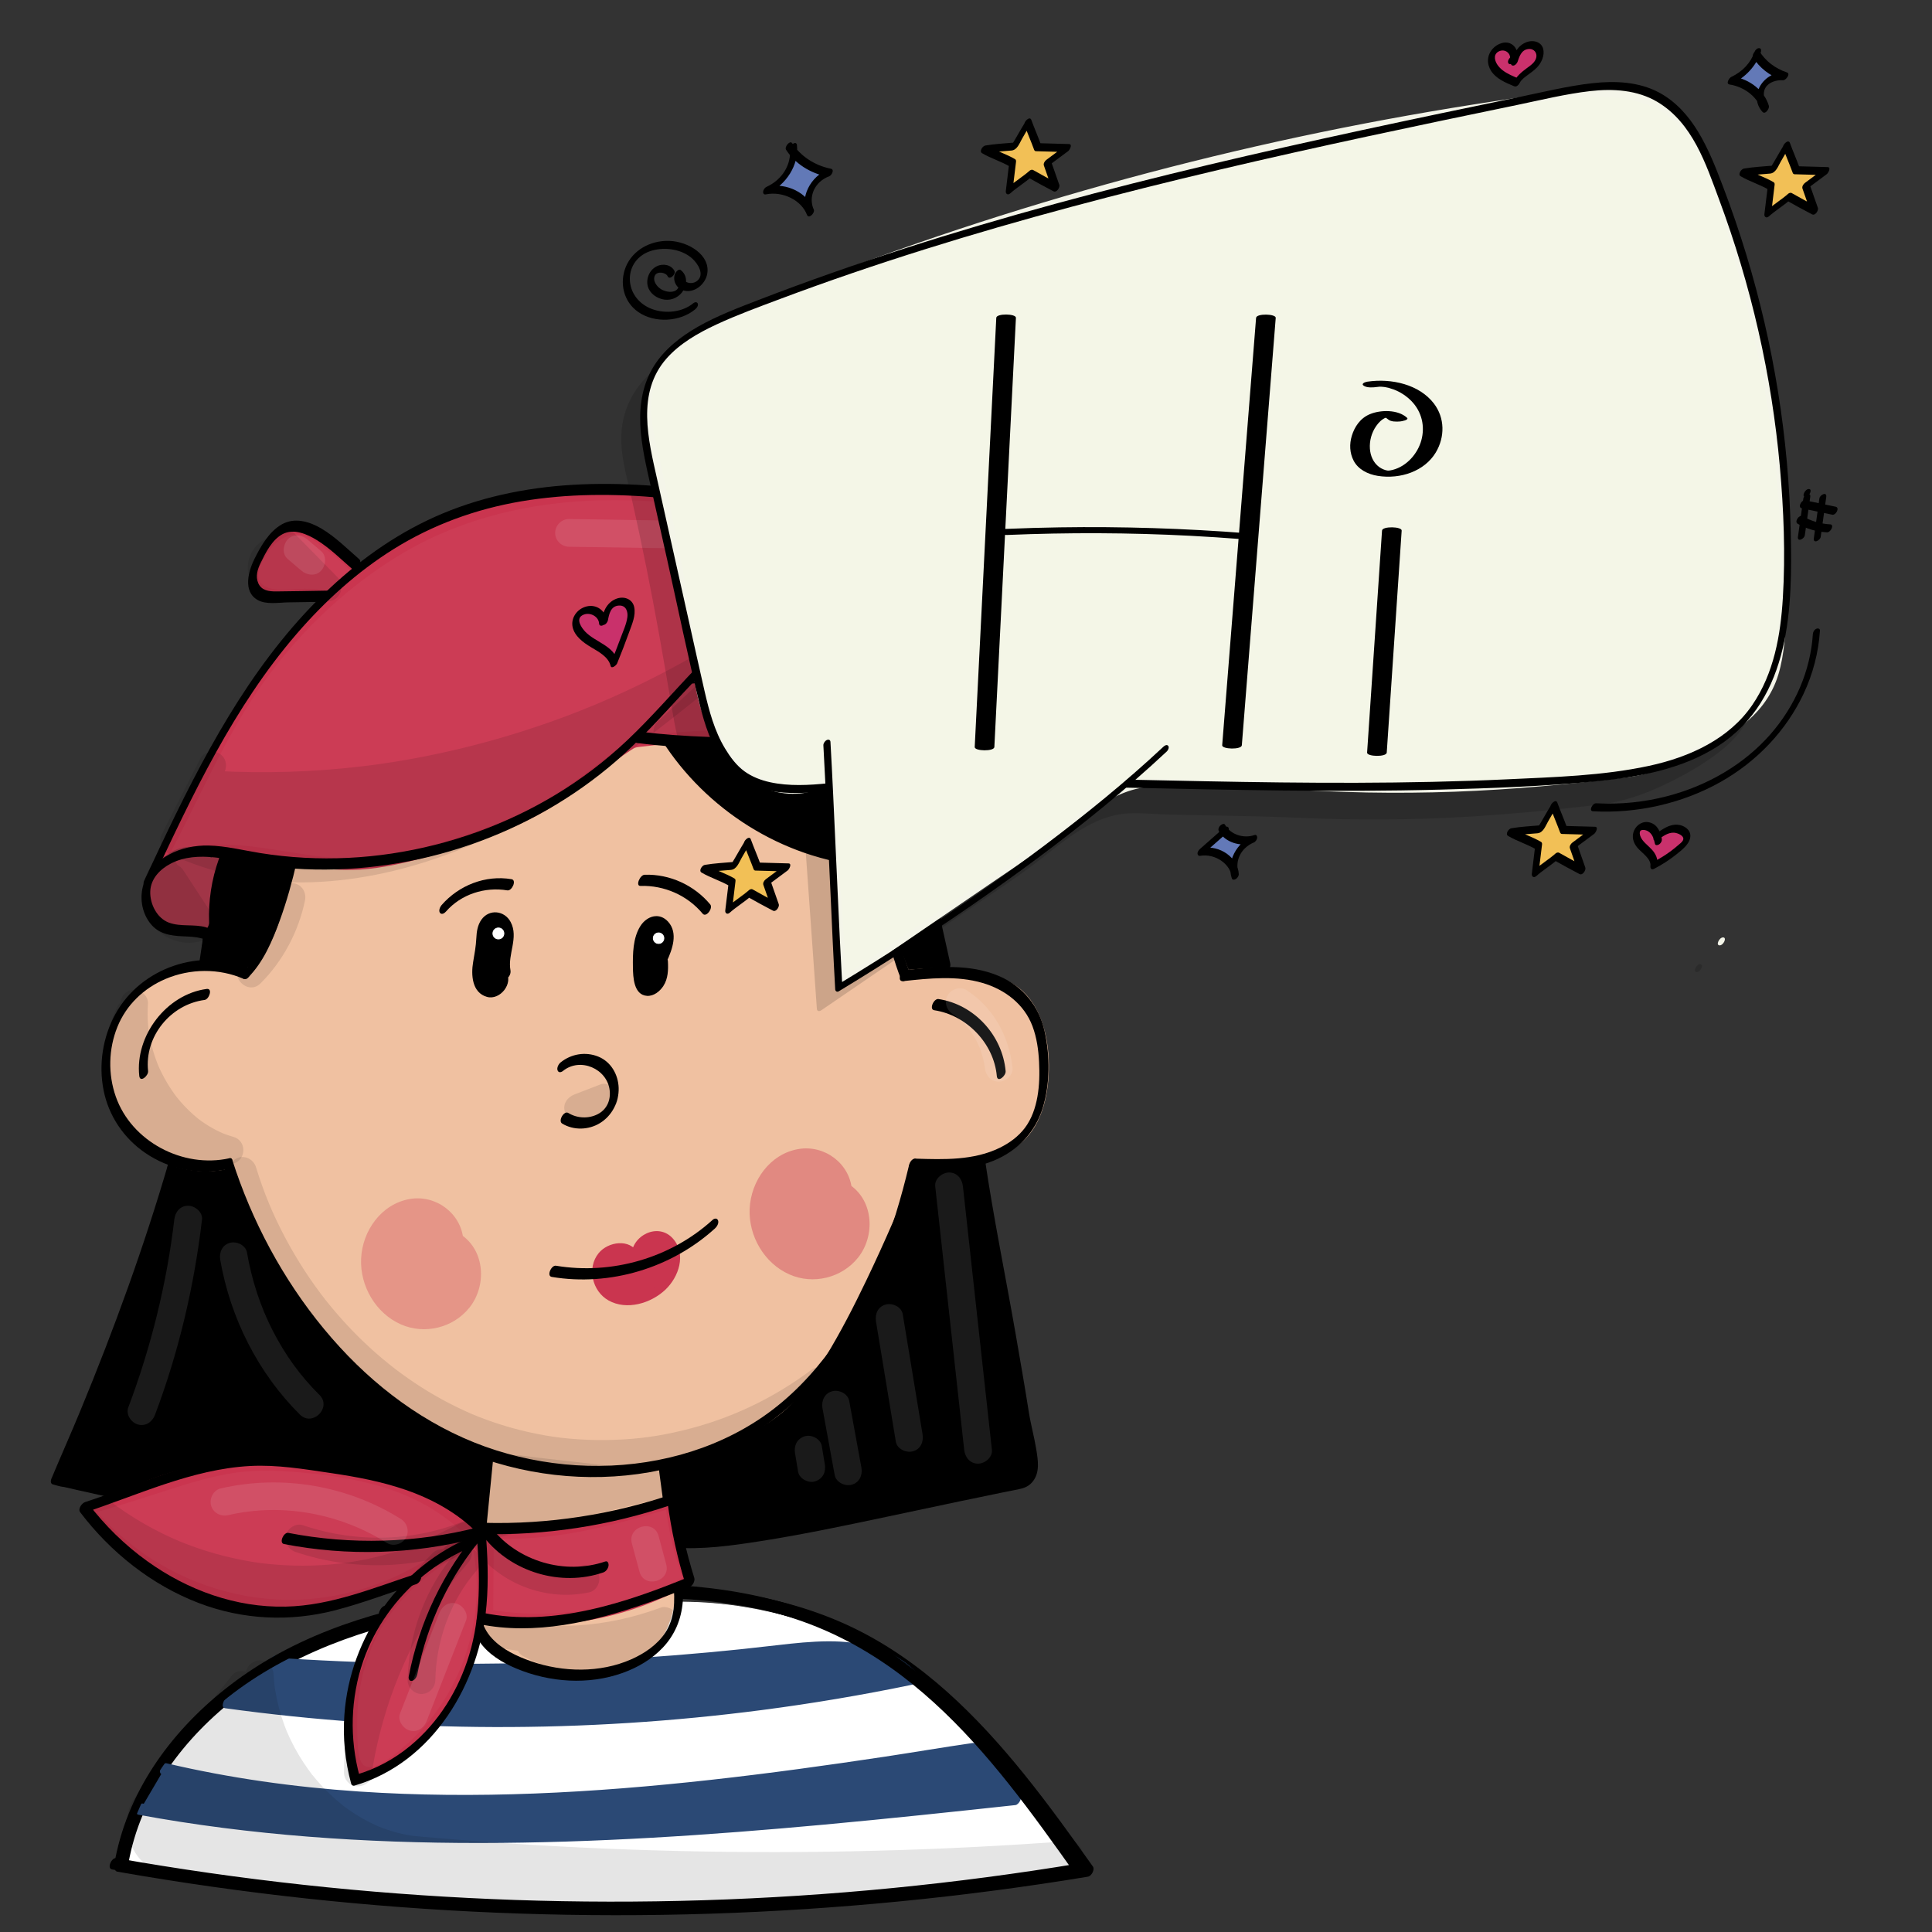<?xml version="1.0" encoding="utf-8"?>
<!-- Generator: Adobe Adobe Illustrator 24.2.0, SVG Export Plug-In . SVG Version: 6.00 Build 0)  -->
<svg version="1.1" xmlns="http://www.w3.org/2000/svg" xmlns:xlink="http://www.w3.org/1999/xlink" x="0px" y="0px"
	 viewBox="0 0 2000 2000" style="enable-background:new 0 0 2000 2000;" xml:space="preserve">
<rect x="0" y="0" width="2000" height="2000" fill="#333333" stroke="none"/>
<style type="text/css">
	.st0{fill:#FFFFFF;stroke:#FFFFFF;stroke-width:0.844;stroke-miterlimit:10;}
	.st1{fill:#2B4975;}
	.st2{fill:#F0C1A1;}
	.st3{fill:#CA354F;}
	.st4{opacity:0.31;}
	.st5{opacity:0.4;}
	.st6{fill:#CC3C55;}
	.st7{fill:#A13547;}
	.st8{display:none;}
	.st9{opacity:0.102;}
	.st10{fill:#FFFFFF;}
	.st11{opacity:0.149;}
	.st12{fill:#F4F5E9;}
	.st13{fill:#F4F6E7;}
	.st14{fill:#6379B8;}
	.st15{fill:#6379B7;}
	.st16{fill:#6279B7;}
	.st17{fill:#C9316C;}
	.st18{fill:#C9316B;}
	.st19{fill:#CA316C;}
	.st20{fill:#F2C056;}
</style>
<g id="Ebene_6">
</g>
<g id="Ebene_25">
</g>
<g id="Ebene_27">
	<path class="st0" d="M127.66,1927.27c24.94-114.56,127.45-199.45,238.49-236.53s230.81-34.78,347.83-32.09
		c172.15,3.96,336.75,118.56,400.47,278.82C788.27,1985.72,454.45,1981.69,127.66,1927.27z"/>
</g>
<g id="Ebene_24">
	<g>
		<g>
			<path d="M132.8,1929.74c12.31-71.31,57.94-131.71,114.73-174.63c65.74-49.67,146.61-74.65,227.06-87.67
				c42.35-6.85,85.2-10.6,128.03-12.68c43.07-2.09,86.36-2.07,129.28,2.5c41.96,4.47,83.65,13.37,122.85,29.21
				c36.08,14.58,69.45,35.06,99.72,59.44c60.19,48.47,107.58,110.68,152.45,173.01c5.48,7.62,10.94,15.25,16.38,22.9
				c1.69-3.54,3.38-7.09,5.08-10.63c-64.65,10.66-129.65,19.21-194.87,25.58c-65.51,6.4-131.24,10.6-197.03,12.64
				c-65.2,2.02-130.47,1.92-195.67-0.31c-65.51-2.24-130.95-6.63-196.17-13.16c-65.2-6.53-130.18-15.22-194.8-26.05
				c-8-1.34-15.99-2.72-23.97-4.12c-4.86-0.85-10.16,10.75-4.42,11.76c64.85,11.4,130.07,20.67,195.54,27.75
				c65.17,7.05,130.57,11.94,196.06,14.69c65.83,2.76,131.74,3.36,197.61,1.78c65.53-1.57,131.01-5.3,196.3-11.15
				c65.32-5.86,130.44-13.84,195.24-24c8.01-1.26,16.01-2.55,24.01-3.87c3.69-0.61,7.42-7.35,5.08-10.63
				c-45.55-63.93-92.08-128.23-150.91-180.79c-29.25-26.13-61.54-48.98-96.9-66.1c-38.5-18.64-80.16-30.16-122.37-36.54
				c-43.21-6.53-87.07-7.85-130.71-6.59c-43.56,1.25-87.22,4.52-130.41,10.36c-83.41,11.26-167.88,33.94-238.24,81.73
				c-60.55,41.12-111.66,100.33-131.98,171.68c-2.45,8.62-4.46,17.34-5.99,26.17c-0.42,2.44,0.51,5.15,3.42,4.63
				C130.08,1936.16,132.35,1932.35,132.8,1929.74L132.8,1929.74z"/>
		</g>
	</g>
</g>
<g id="Ebene_23">
	<g>
		<path class="st1" d="M170.12,1831.09c269.55,63.68,563.31,22.32,836.82-21.24c19.6,15.95,31.39,37.82,45.31,53.05
			c-296.66,32.04-613.27,64.26-906.67,9.89"/>
		<g>
			<path class="st1" d="M167.94,1836.88c116.42,27.4,236.55,35.23,355.87,32.1c120.9-3.17,241.24-17.3,360.82-34.78
				c33.15-4.85,66.27-9.96,99.36-15.19c4.26-0.67,8.51-1.35,12.77-2.02c1.74-0.28,3.7-0.84,5.46-0.87c2.76-0.04,3.23,0.55,5.37,2.48
				c5.59,5.05,10.6,10.73,15.33,16.59c8.63,10.7,16.18,22.27,25.4,32.5c1.67-3.49,3.33-6.98,5-10.47
				c-117.97,12.74-236.02,25.14-354.47,32.44c-118.33,7.29-237.2,9.61-355.55,1.52c-65.56-4.48-130.91-12.23-195.54-24.16
				c-4.77-0.88-10.01,10.54-4.36,11.58c116.42,21.5,234.97,29.32,353.25,29.25c119.03-0.08,237.9-8.09,356.37-19
				c66.12-6.09,132.14-13.11,198.16-20.24c3.38-0.36,7.62-7.57,5-10.47c-8.33-9.24-15.28-19.59-22.93-29.38
				c-3.64-4.65-7.41-9.2-11.47-13.49c-2.13-2.24-4.33-4.41-6.62-6.5c-3.11-2.85-4.66-4.93-8.96-4.31
				c-29.99,4.32-59.87,9.46-89.83,13.98c-60.09,9.05-120.3,17.38-180.71,24.07c-120.82,13.37-242.86,20.27-364.3,12.03
				c-66.99-4.55-133.67-13.83-199.05-29.22C167.62,1824.2,162.29,1835.55,167.94,1836.88L167.94,1836.88z"/>
		</g>
	</g>
	<g>
		<path class="st1" d="M290.27,1722.87c171.29,11.07,343.42,6.5,514.02-13.64c49.34-5.82,106.32-10.19,141.16,28.52
			c-233.53,48.5-473.98,56.72-709.81,24.27c16.06-14.01,32.13-28.03,48.19-42.04"/>
		<g>
			<path class="st1" d="M287.89,1729.23c92.87,5.97,186.03,7.41,279.04,4.22c46.84-1.6,93.65-4.37,140.35-8.3
				c22.78-1.92,45.54-4.09,68.27-6.55c19.7-2.13,39.37-4.91,59.15-6.16c37.72-2.39,79.35,0.96,106.45,30.57
				c1.83-3.83,3.66-7.66,5.48-11.49c-90.83,18.82-182.89,31.7-275.42,38.3c-92.46,6.59-185.36,7.04-277.87,1.32
				c-51.94-3.21-103.75-8.39-155.31-15.46c-0.34,3.73-0.68,7.46-1.03,11.19c16.06-14.01,32.13-28.03,48.19-42.04
				c2.26-1.97,4.5-5.88,3.46-8.98c-1.02-3.04-4.19-2.43-6.18-0.69c-16.06,14.01-32.13,28.03-48.19,42.04
				c-2.25,1.96-6.52,10.43-1.03,11.19c92.2,12.64,185.21,19.17,278.28,19.44c92.81,0.26,185.63-5.66,277.66-17.65
				c52-6.78,103.74-15.53,155.09-26.17c3.55-0.73,8.54-8.15,5.48-11.49c-23.87-26.08-58.42-33.61-92.55-33.43
				c-17.31,0.09-34.57,1.89-51.75,3.9c-23.62,2.77-47.27,5.28-70.95,7.47c-93.91,8.7-188.28,12.61-282.59,11.85
				c-53.13-0.43-106.25-2.38-159.27-5.79C287.27,1716.17,281.8,1728.84,287.89,1729.23L287.89,1729.23z"/>
		</g>
	</g>
	<g>
		<g>
			<path d="M394.51,1673.84c4.93,0,9.77-11.58,4.36-11.58C393.94,1662.26,389.1,1673.84,394.51,1673.84L394.51,1673.84z"/>
		</g>
	</g>
</g>
<g id="Ebene_24_Kopie">
	<g>
		<g>
			<path d="M127.31,1927.44c12.22-71.2,57.53-131.64,114.15-174.64c65.34-49.62,145.81-74.64,225.91-87.67
				c42.13-6.85,84.77-10.6,127.39-12.68c42.85-2.09,85.93-2.07,128.63,2.5c41.76,4.47,83.24,13.37,122.23,29.21
				c35.92,14.59,69.12,35.07,99.21,59.44c59.94,48.51,107.06,110.72,151.68,173.02c5.46,7.62,10.88,15.25,16.3,22.9
				c1.69-3.54,3.38-7.07,5.06-10.61c-64.13,10.63-128.6,19.15-193.3,25.52c-65.3,6.43-130.83,10.64-196.41,12.7
				c-65,2.03-130.07,1.93-195.06-0.3c-64.98-2.24-129.9-6.61-194.59-13.12c-65-6.54-129.78-15.23-194.2-26.08
				c-7.97-1.34-15.94-2.72-23.9-4.13c-4.85-0.86-10.14,10.72-4.41,11.73c64.33,11.36,129.03,20.61,193.97,27.68
				c64.96,7.07,130.16,11.99,195.44,14.75c65.3,2.76,130.68,3.36,196.02,1.81c65.38-1.55,130.71-5.29,195.85-11.15
				c65.07-5.85,129.94-13.85,194.48-24.02c7.99-1.26,15.96-2.55,23.94-3.87c3.68-0.61,7.39-7.32,5.06-10.61
				c-45.3-63.9-91.58-128.19-150.15-180.79c-29.08-26.12-61.21-48.97-96.41-66.1c-38.29-18.63-79.75-30.15-121.76-36.54
				c-42.99-6.53-86.63-7.85-130.05-6.59c-43.34,1.25-86.78,4.52-129.75,10.36c-83.04,11.27-167.1,33.98-237.04,81.73
				c-60.37,41.21-111.1,100.42-131.32,171.67c-2.45,8.62-4.44,17.33-5.96,26.16c-0.42,2.44,0.5,5.14,3.41,4.62
				C124.59,1933.84,126.86,1930.04,127.31,1927.44L127.31,1927.44z"/>
		</g>
	</g>
</g>
<g id="Ebene_6_Kopie">
</g>
<g id="Ebene_22">
</g>
<g id="Ebene_21">
</g>
<g id="Ebene_4">
	<g>
		<path d="M178.1,1216.94c-30.38,106.49-68.59,210.73-114.22,311.61c324.53,90.76,674.01,90.09,998.19-1.93
			c-12.62-135.12-38.24-252.08-62.07-374.26c-24.28-124.47-38.34-244.88-86.85-367.9c-46.52-117.95-165.02-217.57-291.62-217.57
			c-211.37,0-388.22,171.73-403.69,373.36c-4.73,61.6-35.06,195.71-42.7,295.37"/>
		<g>
			<path d="M174.09,1216.57c-23.7,82.91-52.06,164.48-85.03,244.16c-9.36,22.64-19.11,45.12-29.19,67.44
				c-1.02,2.25-0.85,5.42,1.84,6.17c63.35,17.68,127.64,31.95,192.53,42.7c65.19,10.8,130.96,18.08,196.93,21.85
				c65.66,3.75,131.53,4.02,197.22,0.8c65.43-3.2,130.71-9.83,195.45-19.9c65.29-10.16,130.04-23.84,193.84-41.03
				c7.79-2.1,15.56-4.25,23.33-6.45c3.07-0.87,5.94-5.02,5.64-8.23c-7.49-79.74-20.24-158.82-35.16-237.48
				c-14.68-77.4-30.45-154.55-44.32-232.1c-14.26-79.71-29.52-159.48-55.8-236.26c-11.35-33.15-24.35-65.44-42.98-95.22
				c-17.25-27.57-38.15-52.86-61.95-75.02c-46.09-42.91-103.68-74.93-166.48-84.22c-30.66-4.53-62.18-3.03-92.77,1.37
				c-29.86,4.3-59.2,12.08-87.3,23.06c-54.75,21.39-104.77,54.44-146.1,96.24c-41.43,41.89-74.39,92.03-95.46,147.11
				c-10.5,27.44-18.04,56.07-22.21,85.16c-1.84,12.83-2.6,25.75-4.06,38.62c-1.44,12.69-3.3,25.33-5.26,37.95
				c-10.26,65.87-23.21,131.31-31.39,197.49c-1.95,15.75-3.6,31.54-4.83,47.36c-0.22,2.85,2.46,3.76,4.65,2.69
				c2.82-1.38,4.25-4.83,4.48-7.75c5.16-66.4,17.51-132.12,28.66-197.7c4.62-27.17,9.37-54.38,12.5-81.77
				c1.41-12.36,2.14-24.77,3.83-37.09c1.96-14.23,4.73-28.36,8.27-42.28c14.18-55.68,41.27-107.86,77.58-152.29
				c36.49-44.65,82.29-81.52,133.82-107.43c53.02-26.66,111.99-41.28,171.37-41.83c62.87-0.58,123.03,22.95,173.1,60.16
				c50.97,37.89,92.51,89.97,117.15,148.59c30.75,73.17,48.3,151.67,63.01,229.39c7.34,38.8,13.95,77.73,21.15,116.56
				c7.01,37.79,14.7,75.46,22.14,113.17c14.98,75.97,29.17,152.14,38.72,229.01c2.46,19.82,4.63,39.68,6.49,59.56
				c1.88-2.74,3.76-5.48,5.64-8.23c-63.28,17.93-127.52,32.44-192.37,43.44c-64.78,10.99-130.15,18.51-195.74,22.51
				c-65.65,4-131.51,4.52-197.21,1.56c-65.39-2.95-130.63-9.34-195.34-19.19c-65.02-9.9-129.51-23.27-193.08-40.14
				c-7.8-2.07-15.58-4.19-23.35-6.36c0.61,2.06,1.22,4.11,1.84,6.17c35.5-78.58,66.56-159.15,92.91-241.26
				c7.48-23.33,14.58-46.78,21.31-70.34C184.41,1209.28,175.9,1210.21,174.09,1216.57L174.09,1216.57z"/>
		</g>
	</g>
	<g>
		<g>
			<path d="M1062.26,1529.25c4.93,0,9.77-11.58,4.36-11.58C1061.68,1517.66,1056.84,1529.25,1062.26,1529.25L1062.26,1529.25z"/>
		</g>
	</g>
</g>
<g id="Ebene_5">
	<g>
		<path class="st2" d="M508.3,1514.19c-3.98,43.17-7.96,86.34-11.94,129.51c-1.43,15.56-2.7,32.06,4.3,46.02
			c11.62,23.16,40.7,30.35,66.31,34.07c37.62,5.47,81.42,6.95,107.58-20.69c22.29-23.56,23.24-60.05,18.33-92.13
			c-4.91-32.08-14.31-64.62-7.92-96.45c-57.1,9.88-115.89,9.96-173.02,0.21"/>
		<g>
			<path class="st2" d="M503.86,1515.32c-4.15,45.08-8.64,90.15-12.45,135.26c-1.55,18.33-1.29,38.18,11.31,52.91
				c10.29,12.03,25.48,18.13,40.45,21.94c16.19,4.12,33.2,6.22,49.87,7.08c16.91,0.87,34.43,0.05,50.63-5.28
				c15.69-5.17,29.67-14.72,39.27-28.27c10-14.12,14.85-30.88,16.35-47.98c4.06-46.33-18.7-91.44-9.89-137.57
				c0.46-2.42-0.48-5.06-3.37-4.57c-56.85,9.73-115.04,9.7-171.91,0.11c-4.8-0.81-10.01,10.63-4.36,11.58
				c57.6,9.71,116.55,9.55,174.12-0.31c-1.12-1.52-2.24-3.04-3.37-4.57c-7.56,39.57,7.41,77.55,9.87,116.73
				c1.02,16.18,0.11,32.95-5.91,48.17c-5.72,14.44-16.64,25.54-30.65,32.12c-28.58,13.43-64.36,9.24-94.4,3.74
				c-14.66-2.69-29.78-6.8-41.85-15.95c-14.55-11.03-18.36-27.84-17.67-45.32c0.92-23.5,4.07-47.06,6.23-70.47
				c2.2-23.87,4.4-47.75,6.6-71.62C513.5,1504.82,504.37,1509.81,503.86,1515.32L503.86,1515.32z"/>
		</g>
	</g>
</g>
<g id="Ebene_3">
	<g>
		<path class="st2" d="M248.83,1007.49c-40.54-14.61-89.72-0.23-116.04,33.94c-26.32,34.17-27.74,85.47-3.35,121.05
			c24.39,35.58,72.7,52.67,113.98,40.33c25.03,66.15,56.74,130.53,101.73,185.05s104.17,98.89,172.16,118
			c94.83,26.66,231.06-1.4,288.92-46.22c58.54-45.35,139.21-256.23,139.21-256.23s92.48,2.02,117.94-32.7
			c25.46-34.72,23.71-105.12-5.47-136.77c-21.19-22.99-69.61-29.68-120.82-24.1c-18.11-42.4-24.24-76.64-26.57-118.21
			c-108.19,11.79-219.47-69.72-245.39-175.6C531.12,897.29,305.74,879.45,305.74,879.45s-3.4,109.37-54.2,129.42"/>
		<g>
			<path class="st2" d="M252,1002c-50.41-17.73-109.59,6.36-132.94,54.55c-11.88,24.52-14.81,53.15-7.76,79.51
				c6.85,25.61,23.48,47.32,46.2,60.91c25.25,15.1,56.52,19.76,84.86,11.53c-1.11-0.64-2.21-1.28-3.32-1.92
				c32.32,85.21,75.99,168.31,144.36,230.18c31.92,28.88,68.78,52.69,109.27,67.6c36.75,13.53,75.52,18.43,114.56,17.56
				c39.52-0.88,79.18-6.99,117.05-18.36c29.8-8.95,61.11-21.06,85.3-41.19c18.6-15.48,32.39-37.04,44.88-57.47
				c15.7-25.68,29.46-52.53,42.46-79.66c18.74-39.12,36.08-78.99,51.78-119.43c0.26-0.67,0.52-1.35,0.78-2.02
				c-2.06,1.81-4.13,3.61-6.19,5.42c15.26,0.32,30.68-0.83,45.8-2.78c23.55-3.03,50.32-8.29,68.89-24.2
				c21.85-18.72,28.14-52.91,27.82-80.2c-0.32-27.87-7.81-61.23-30.93-79.27c-13.89-10.84-32.08-15.67-49.21-18.24
				c-22.32-3.35-45.08-2.73-67.47-0.36c1.11,0.64,2.21,1.28,3.32,1.92c-15.94-37.56-24.06-76.32-26.4-116.97
				c-0.13-2.24-1.3-3.39-3.49-3.16c-84.34,8.87-168.64-38.93-213.84-108.87c-12.89-19.94-22.5-41.77-28.23-64.82
				c-0.93-3.73-5.31-1.42-6.72,0.49c-45.13,60.77-107.32,106.16-178.2,132.39c-47.29,17.5-97.79,27.34-148.21,28.83
				c-9.47,0.28-19.05,0.44-28.5-0.31c-3.99-0.31-6.64,5.04-6.74,8.33c-0.38,11.92-1.81,23.26-3.79,35.27
				c-3.59,21.79-9.05,44.34-20.62,63.39c-5.75,9.48-13.67,18.27-24.15,22.53c-2.83,1.15-4.99,3.75-5.51,6.82
				c-0.32,1.9,0.47,5.74,3.37,4.57c23.35-9.49,36.65-33.01,44.78-55.69c7.63-21.3,11.78-43.87,13.93-66.35
				c0.5-5.19,0.96-10.4,1.13-15.61c-2.25,2.78-4.49,5.55-6.74,8.33c28.39,2.23,57.78-0.7,85.81-4.93
				c63.44-9.57,125.53-31.58,179.14-67.1c38.18-25.3,71.66-57.11,98.97-93.89c-2.24,0.16-4.48,0.32-6.72,0.49
				c20.91,84.12,92.96,151.84,176.45,172.53c23.65,5.86,48.03,7.54,72.27,4.99c-1.16-1.05-2.33-2.11-3.49-3.16
				c2.38,41.46,10.48,81.14,26.74,119.45c0.69,1.64,1.57,2.1,3.32,1.92c19.05-2.02,38.37-2.51,57.44-0.45
				c15.41,1.66,31.12,4.91,44.94,12.18c24.8,13.03,35.08,41.15,37.59,67.69c1.39,14.61,0.64,29.44-2.69,43.75
				c-2.61,11.22-7.01,23.66-15.11,32.17c-7.18,7.55-17.47,12.12-27.16,15.44c-11.2,3.84-22.86,6.26-34.56,7.99
				c-16.09,2.38-32.57,3.65-48.85,3.31c-2.96-0.06-5.24,2.94-6.19,5.42c-12.58,32.88-26.55,65.3-41.23,97.29
				c-12.34,26.89-25.38,53.49-39.82,79.31c-12.39,22.17-25.65,44.53-42.66,63.52c-17.75,19.82-43.32,31.9-67.88,41.13
				c-35.5,13.34-73.26,21.26-111,24.55c-37.71,3.29-76.54,2.12-113.37-7.19c-40.25-10.18-77.87-30.09-110.81-55.13
				c-71.92-54.69-120.06-133.93-154.44-216.24c-4.32-10.35-8.44-20.77-12.42-31.25c-0.55-1.44-1.69-2.39-3.32-1.92
				c-46.46,13.49-100.78-10.19-119.87-55.31c-9.45-22.33-10.73-48.29-3-71.33c7.66-22.81,23.91-40.87,45.3-51.72
				c24.08-12.22,53.17-14.78,78.74-5.79C250.7,1014.74,256.6,1003.62,252,1002L252,1002z"/>
		</g>
	</g>
</g>
<g id="Ebene_9">
	<g>
		<path class="st3" d="M656.54,1302.13c-6.45-13.29-28.73-12.12-36.07,0.7c-7.34,12.82-0.34,30.59,12.52,37.83
			c12.86,7.24,29.34,5.4,42.43-1.4c10.95-5.69,20.52-15.25,23.33-27.28c2.81-12.03-2.79-26.32-14.26-30.87
			c-11.47-4.55-26.82,4.38-26.38,16.73"/>
		<g>
			<path class="st3" d="M660.47,1297.35c-8.26-15.57-30.99-12.08-40.73-0.12c-12.44,15.26-6.69,39.42,10.09,48.92
				c18.88,10.69,44.06,3.07,58.98-11.07c13.82-13.12,21.96-36.6,7.96-52.74c-15.1-17.4-43.07-3.63-43.2,18.04
				c-0.02,2.8,2.32,3.83,4.65,2.69c2.67-1.3,4.46-4.88,4.48-7.75c0.04-5.5,5.63-8.51,10.51-9.35c6.45-1.11,12.58,1.86,16.54,6.94
				c9.14,11.74,5.01,26.35-5.63,35.35c-11.55,9.76-29.23,14.53-43.69,8.95c-11.04-4.26-23.07-19.16-17.1-31.61
				c5.4-11.26,24.17-8.35,29.31,1.32C655.1,1311.59,662.8,1301.74,660.47,1297.35L660.47,1297.35z"/>
		</g>
	</g>
</g>
<g id="Ebene_2">
	<g>
		<g>
			<path d="M258.44,1002.34c-50.28-21.91-112.56-0.76-138.96,47.35c-13.12,23.92-17.57,52.33-12.22,79.09
				c5.27,26.42,20.85,49.47,43.03,64.67c24.55,16.83,55.66,23.44,84.8,17.02c4.61-1.02,8.46-12.78,2.15-11.39
				c-47.82,10.53-100.98-17.18-117.37-63.85c-8.16-23.23-7.57-49.28,1.63-72.12c9.19-22.8,27.39-40.21,49.92-49.74
				c25.46-10.77,55.29-11.15,80.69-0.08C256.96,1015.42,263.05,1004.34,258.44,1002.34L258.44,1002.34z"/>
		</g>
	</g>
	<g>
		<g>
			<path d="M934.86,1015.68c27.22-2.95,55.57-5.96,82.29,1.87c23.05,6.75,43.12,21.88,51.7,44.83c4.41,11.81,6.15,24.39,6.78,36.92
				c0.61,11.99,0.41,24.11-1.69,35.96c-2.03,11.44-5.84,22.79-12.87,32.17c-6.76,9.02-15.96,15.75-26.01,20.69
				c-27.01,13.28-58.12,12.23-87.41,11.31c-4.93-0.15-9.84,11.41-4.36,11.58c28.73,0.9,58.45,1.61,85.51-9.56
				c24.34-10.05,42.85-29.12,50.63-54.45c7.65-24.9,7.62-53.94,1.98-79.28c-5.84-26.28-22.3-46.62-47.12-57.25
				c-30.83-13.2-64.86-9.7-97.28-6.19C932.31,1004.8,928.31,1016.39,934.86,1015.68L934.86,1015.68z"/>
		</g>
	</g>
	<g>
		<g>
			<path d="M231.76,1208.56c20.87,65.07,53.94,126.68,97.82,179.15c43.12,51.57,97.51,94.87,160.77,118.76
				c61.61,23.26,129.96,29,194.43,15.18c31.83-6.82,62.75-18.59,90.72-35.3c29.27-17.49,54.89-40.49,76.6-66.71
				c45.42-54.86,72.93-122.27,91.4-190.44c2.26-8.33,4.37-16.7,6.38-25.09c0.58-2.41-0.61-5.05-3.37-4.57
				c-2.96,0.52-4.89,4.24-5.51,6.82c-15.92,66.55-39.43,133.23-79.92,189.06c-19.64,27.08-43.18,51.75-70.77,70.83
				c-26.14,18.09-55.42,31.35-86.04,39.76c-62.05,17.04-129.3,14.83-190.54-4.59c-62.69-19.87-117.69-58.62-161.91-106.83
				c-45.14-49.21-80.1-107.9-103.31-170.45c-2.84-7.65-5.49-15.37-7.98-23.14C238.58,1194.87,230.31,1204.02,231.76,1208.56
				L231.76,1208.56z"/>
		</g>
	</g>
	<g>
		<g>
			<path d="M256.52,1012.23c16.09-16.07,25.45-38.27,33.1-59.31c7.29-20.04,13.01-40.69,17.75-61.48c0.99-4.36,1.97-8.72,2.81-13.11
				c-2.21,2.31-4.41,4.61-6.62,6.92c28.5,1.65,57.88-1.79,85.9-6.51c63.17-10.63,124.83-33.32,178.2-69.01
				c38.16-25.52,71.72-57.35,99.19-94.13c-2.24,0.16-4.48,0.32-6.72,0.49c29.79,80.38,98.67,143.6,180.16,169.25
				c22.92,7.21,46.66,11.4,70.68,12.21c-0.8-1.09-1.59-2.17-2.39-3.26c2.58,40.51,9.34,81.39,24.13,119.35
				c2.37,6.08,10.52-3.11,8.79-7.55c-14.5-37.2-21.26-77.15-23.79-116.87c-0.09-1.39-0.67-3.2-2.39-3.26
				c-83.73-2.8-163.58-47.36-212.7-114.8c-14.02-19.25-25.43-40.28-33.71-62.62c-1.28-3.46-5.07-1.72-6.72,0.49
				c-45.41,60.79-107.71,106.42-178.47,133.43c-46.94,17.91-97.07,28.52-147.27,30.96c-9.47,0.46-19.05,0.8-28.53,0.25
				c-3.44-0.2-6.07,4.05-6.62,6.92c-6.21,32.49-15.29,65.81-29.66,95.66c-4.62,9.61-10,19.57-17.61,27.17
				c-1.92,1.92-4.21,5.29-3.15,8.18C251.83,1014.2,254.73,1014.01,256.52,1012.23L256.52,1012.23z"/>
		</g>
	</g>
	<g>
		<g>
			<path d="M217.46,993.66c3.06-81.97,24.26-165.04,66.56-235.73c40.2-67.17,101.48-121.75,172.69-154.21
				c71.91-32.78,153.48-40.49,230.03-20.42c38.49,10.09,75.24,27.26,107.3,50.87c32.73,24.11,59.96,54.99,82.14,88.94
				c48.89,74.82,71.97,162.3,91.36,248.54c2.49,11.07,4.93,22.15,7.36,33.24c0.65,2.95,3.98,1.97,5.64,0.63
				c2.27-1.84,3.79-5.28,3.15-8.18c-19.7-89.58-39.98-180.87-85.91-261.29c-20.54-35.96-46.05-69.15-77.21-96.56
				c-30.67-26.97-66.77-47.35-105.39-60.51c-76.94-26.23-161.48-23.97-237.22,5.3c-74.44,28.76-139.81,80.88-185.33,146.37
				c-48.26,69.43-74.61,153.38-82.31,237.16c-0.95,10.29-1.62,20.6-2,30.93c-0.11,2.83,2.38,3.8,4.65,2.69
				C215.71,1000.07,217.35,996.55,217.46,993.66L217.46,993.66z"/>
		</g>
	</g>
	<g>
		<g>
			<path d="M696.06,1601.92c30.58,2.57,61.85-1.94,92.01-6.66c43.56-6.82,86.73-15.99,129.86-25.09
				c25.42-5.37,50.83-10.81,76.26-16.14c13.79-2.89,27.59-5.76,41.4-8.57c6.43-1.31,12.86-2.61,19.29-3.9
				c5.57-1.11,10.1-2.97,13.85-7.43c8.1-9.64,5.83-22.51,3.98-33.95c-2.1-12.92-5.66-25.56-7.69-38.49
				c-4.19-26.66-8.86-53.28-13.48-79.9c-10.55-60.71-23.06-121.18-32.02-182.15c-0.45-3.04-4.1-1.87-5.64-0.63
				c-2.41,1.95-3.59,5.18-3.15,8.18c7.66,52.1,18.05,103.83,27.34,155.65c4.63,25.88,8.09,52.11,13.45,77.84
				c2.62,12.54,3.87,25.23,6.4,37.78c2.49,12.36,5.87,24.63,7.04,37.22c0.39,4.22,1.91,10.73-2.65,13.18
				c-2.57,1.38-6.28,1.52-9.16,2.09c-3.86,0.78-7.72,1.55-11.58,2.34c-12.92,2.63-25.84,5.29-38.75,7.99
				c-24.75,5.17-49.48,10.45-74.22,15.69c-42.01,8.9-84.05,17.86-126.41,24.95c-33.29,5.58-67.91,11.25-101.76,8.41
				C695.52,1589.93,690.49,1601.45,696.06,1601.92L696.06,1601.92z"/>
		</g>
	</g>
	<g>
		<g>
			<path d="M174.67,1203.04c-25.47,87.42-56.67,173.07-91.43,257.21c-9.73,23.56-20.12,46.83-29.95,70.34
				c-0.82,1.96-1.04,5.81,1.84,6.17c4.76,0.59,10.23-5.12,8.46-10.05c-2.05-5.72-7.72-0.34-9.57,2.36c-1.4,2.04-2.38,7.07,1.11,7.69
				c4.84,0.85,9.51,2.31,14.44,2.68c4.19,0.32,9.69-8.57,5.34-11.27c-0.29-0.18-0.58-0.36-0.86-0.54c-0.9-0.56-2.43-0.29-3.25,0.26
				c-0.05,0.04-0.11,0.07-0.16,0.11c-3.09,2.06-6.52,7.55-3.08,10.7c0.56,0.52,1.27,0.62,2.01,0.74c4.12,0.67,9.86-9.42,5.34-11.27
				c-5.46-2.25-10.6-3.71-16.53-2.89c-3.96,0.54-8.72,10.22-3.25,11.48c6.33,1.46,14.37,5.49,18.71-1.23
				c1.41-2.19,1.99-5.52-0.12-7.38c-1.58-1.39-5.61-1.76-7.61-2.2c-2.78-0.62-6.21-1.65-8.89-0.2c-2.88,1.57-7.47,9.76-2.09,11.01
				c63.98,14.9,128.36,28.16,192.98,39.96c59.28,10.82,118.92,20.9,178.93,26.66c21.82,2.09,44.1,4.08,66.03,2.42
				c2.99-0.23,5.19-2.7,6.19-5.42c0.57-1.53,1.18-6.39-1.84-6.17c-18.82,1.43-37.88,0.04-56.64-1.56
				c-27.18-2.32-54.25-5.84-81.24-9.77c-65.1-9.47-129.86-21.47-194.3-34.65c-35.35-7.23-70.61-14.88-105.75-23.06
				c-0.7,3.67-1.39,7.34-2.09,11.01c-1.8,0.98-0.59,0.43,1.02,0.67c1.33,0.2,2.66,0.5,3.97,0.81c1.67,0.39,4.02,0.58,5,1.44
				c-0.04-2.46-0.08-4.92-0.12-7.38c-0.01,0.01-0.01,0.02-0.02,0.03c1.45-1.26,2.91-2.53,4.36-3.79c1.81-0.23-1.85-0.54-2.51-0.67
				c-3.22-0.64-6.41-1.39-9.61-2.13c-1.08,3.83-2.17,7.66-3.25,11.48c4.33-0.6,8.41,0.85,12.34,2.47c1.78-3.76,3.56-7.52,5.34-11.27
				c-0.01-0.04-0.02-0.08-0.04-0.12c-1.03,3.57-2.05,7.14-3.08,10.7c0.05-0.04,0.11-0.07,0.16-0.11c-1.08,0.09-2.17,0.18-3.25,0.26
				c0.29,0.18,0.58,0.36,0.86,0.54c1.78-3.76,3.56-7.52,5.34-11.27c-4.92-0.37-9.6-1.83-14.44-2.68c0.37,2.56,0.74,5.13,1.11,7.69
				c0.16-0.24,0.32-0.47,0.49-0.71c-1.07,1.11-2.13,2.21-3.2,3.32c-1.01-0.35-2.02-0.7-3.03-1.04c0.37-1.89,0.74-3.78,1.1-5.67
				c-0.07,0.1-0.14,0.2-0.21,0.3c1.45-1.26,2.91-2.53,4.36-3.79c-0.21-0.03-0.42-0.06-0.63-0.09c0.61,2.06,1.22,4.11,1.84,6.17
				c8.71-20.84,17.94-41.45,26.62-62.3c8.78-21.09,17.34-42.27,25.64-63.55c16.55-42.39,32.09-85.17,46.34-128.38
				c8.02-24.31,15.61-48.75,22.77-73.32C185.03,1195.77,176.51,1196.7,174.67,1203.04L174.67,1203.04z"/>
		</g>
	</g>
	<g>
		<g>
			<path d="M501.49,1514.13c-4.25,43.73-8.51,87.45-12.76,131.18c-1.79,18.4-3.44,37.58,7.44,53.7
				c9.05,13.4,23.74,22.16,38.37,28.27c34.55,14.41,74.64,17.23,110.14,4.48c15.54-5.58,30.04-14.1,41.45-26.14
				c12.39-13.07,19.23-29.53,20.65-47.42c1.82-23.03-3.29-46.8-6.22-69.57c-3.12-24.23-6.23-48.47-9.35-72.7
				c-0.96-7.47-9.76,0.19-9.13,5.07c5.08,39.49,11.32,79.02,15.08,118.66c1.63,17.23,1.48,35.4-8.37,50.36
				c-8.39,12.74-21.68,21.69-35.44,27.76c-32.21,14.21-70.65,13.42-103.53,1.97c-14.53-5.06-29.62-12.09-40.32-23.47
				c-12.85-13.66-14.01-30.4-12.38-48.31c4.14-45.38,8.82-90.72,13.23-136.08C511.17,1503.63,502.03,1508.63,501.49,1514.13
				L501.49,1514.13z"/>
		</g>
	</g>
	<g>
		<g>
			<path d="M571.19,1321.86c60.3,10.03,123.83-9.15,168.99-50.23c1.99-1.81,4.18-5.37,3.15-8.18c-0.98-2.69-3.8-2.31-5.64-0.63
				c-43.42,39.5-104.3,57.08-162.15,47.46C570.74,1309.48,565.54,1320.92,571.19,1321.86L571.19,1321.86z"/>
		</g>
	</g>
	<g>
		<g>
			<path d="M582.82,1108.62c17.81-14.42,45.67-2.31,48.31,20.01c1.24,10.43-3.02,20.05-12.54,24.85c-9.59,4.84-21.24,4.2-30.34-1.36
				c-4.39-2.68-10.8,8.23-6.33,10.97c11.87,7.26,27.41,6.77,39.2-0.48c12.44-7.65,19.73-21.79,19.32-36.33
				c-0.39-13.92-8.01-27.28-21.27-32.56c-13.14-5.24-27.89-2.75-38.83,6.1c-2.07,1.67-4.14,5.47-3.15,8.18
				C578.2,1110.79,580.91,1110.16,582.82,1108.62L582.82,1108.62z"/>
		</g>
	</g>
	<g>
		<path d="M524.03,1008.18c-1.78-8.09,0.27-16.46,1.82-24.6c1.55-8.14,2.52-16.96-1.16-24.37c-3.69-7.42-13.75-12.14-20.58-7.46
			c-7.22,4.95-6.19,15.59-6.74,24.34c-0.44,6.96-2.4,13.73-3.45,20.63c-1.04,6.9-1.09,14.26,2.05,20.49
			c3.14,6.22,10.21,10.86,17.01,9.33c6.79-1.53,11.16-10.71,6.78-16.14"/>
		<g>
			<path d="M528.42,1004.4c-3.07-16.63,8.78-33.79,0.19-49.97c-6.42-12.08-22.31-13.63-30.26-2.38c-3.98,5.63-4.93,12.36-5.25,19.08
				c-0.41,8.5-1.89,16.45-3.32,24.83c-2.24,13.13-1.25,31.61,14.28,36c13.67,3.87,28.01-14.24,19.62-26.36
				c-3.17-4.57-10.67,5.49-7.85,9.56c3.58,5.17-2.9,6.56-6.9,5.3c-6.58-2.07-10.17-8.49-10.93-15c-0.83-7.11,1.17-14.19,2.48-21.11
				c1.25-6.57,1.36-13.04,1.82-19.68c0.38-5.36,1.43-10,8.01-8.82c5.97,1.07,10.25,6.03,11.67,11.72c1.72,6.9,0,14.08-1.3,20.89
				c-1.51,7.87-2.51,15.52-1.04,23.48c0.55,2.99,4.04,1.92,5.64,0.63C527.61,1010.69,528.97,1007.36,528.42,1004.4L528.42,1004.4z"
				/>
		</g>
	</g>
	<g>
		<path d="M686.35,994.67c3.61-7.92,7.31-16.34,6.32-24.99s-8.66-17.16-17.23-15.67c-9.3,1.62-13.18,12.76-14.39,22.13
			c-1.3,10.04-1.63,20.2-0.98,30.3c0.46,7.23,2.5,15.83,9.35,18.16c6.02,2.05,12.69-2.4,15.37-8.18c2.68-5.77,2.4-12.43,2.07-18.79"
			/>
		<g>
			<path d="M690.36,995.05c5.61-12.35,11.81-29.07,1.4-40.77c-9.08-10.21-22.14-6.17-28.84,4.37c-7.75,12.19-7.94,28.81-7.72,42.76
				c0.16,10.14,0.8,28.62,14.64,29.5c6.93,0.44,13.28-4.69,16.85-10.19c4.98-7.65,5.17-16.79,4.73-25.6
				c-0.37-7.47-9.37,0.21-9.13,5.07c0.26,5.15,1.54,13.55-2.94,17.29c-4.32,3.6-9.82,1.36-12.25-3.18
				c-2.57-4.82-2.59-10.76-2.74-16.06c-0.2-7.11,0.05-14.25,0.89-21.32c0.95-8.09,4.51-22.71,15.83-15.47
				c12.07,7.71,5.86,22.71,1.24,32.86c-0.92,2.03-0.94,5.72,1.84,6.17C687.11,1000.94,689.4,997.17,690.36,995.05L690.36,995.05z"/>
		</g>
	</g>
	<g>
		<g>
			<path d="M662.98,917.11c24.65-0.78,48.6,9.75,64.42,28.73c3.65,4.38,10.99-5.8,7.85-9.56c-16.65-19.97-41.87-31.57-67.91-30.75
				C662.41,905.68,657.64,917.28,662.98,917.11L662.98,917.11z"/>
		</g>
	</g>
	<g>
		<g>
			<path d="M461.77,943.53c15.59-17.87,40.23-25.7,63.41-21.82c4.8,0.8,10.01-10.64,4.36-11.58c-27.05-4.53-54.54,6.33-72.43,26.83
				c-1.56,1.79-3.38,5.88-1.6,8.07C457.4,947.34,460.34,945.17,461.77,943.53L461.77,943.53z"/>
		</g>
	</g>
	<g>
		<g>
			<path d="M967.13,1045.8c33.46,5.03,61.72,34.22,64.77,68.1c0.67,7.48,9.57-0.19,9.13-5.07c-3.34-37.06-32.52-69.06-69.54-74.62
				C966.66,1033.49,961.49,1044.95,967.13,1045.8L967.13,1045.8z"/>
		</g>
	</g>
	<g>
		<g>
			<path d="M213.97,1023.75c-41.68,5.5-74.29,48.49-69.8,90.02c0.81,7.48,9.66-0.19,9.13-5.07c-3.85-35.65,23.18-68.91,58.53-73.57
				C216.51,1034.51,220.48,1022.89,213.97,1023.75L213.97,1023.75z"/>
		</g>
	</g>
</g>
<g id="Ebene_7">
</g>
<g id="Ebene_8">
	<ellipse class="st0" cx="515.95" cy="966.32" rx="5.69" ry="5.7"/>
	<ellipse class="st0" cx="681.77" cy="971.22" rx="5.48" ry="5.49"/>
</g>
<g id="Ebene_10">
	<g class="st4">
		<path class="st3" d="M475.09,1285.94c-1.24-19.87-18.7-36.92-38.42-39.4s-39.97,8.65-50.14,25.76s-10.62,39.14-2.94,57.51
			c8.52,20.39,27.37,36.66,49.18,40.01c21.81,3.35,45.65-7.44,55.83-27.06c10.18-19.62,4.38-46.69-14.02-58.89"/>
		<g>
			<path class="st3" d="M479.65,1283.41c-2.25-27.39-28.33-46.75-55.19-42.25c-29.68,4.97-49.43,33.06-50.66,61.96
				c-1.2,28.18,15.09,56.28,41.11,67.84c24.51,10.89,54.24,3.73,71.04-17.29c17.84-22.31,16.36-58.35-8.21-75.28
				c-4.16-2.87-10.69,7.96-6.33,10.97c16.59,11.43,23.15,36.37,12.52,53.97c-11.32,18.75-36.98,25.23-57.04,18.84
				c-22.22-7.08-38.91-27.33-43.05-50.05c-4.39-24.1,6.45-49.32,30.6-57.56c12.19-4.16,25.25-3.13,36.31,3.62
				c10.67,6.51,18.74,17.66,19.78,30.31C471.14,1295.95,480.05,1288.28,479.65,1283.41L479.65,1283.41z"/>
		</g>
	</g>
</g>
<g id="Ebene_10_Kopie">
	<g class="st5">
		<path class="st3" d="M877.32,1234.25c-1.24-19.87-18.7-36.92-38.42-39.4c-19.72-2.47-39.97,8.65-50.14,25.76
			c-10.17,17.11-10.62,39.14-2.94,57.51c8.52,20.39,27.37,36.66,49.18,40.01s45.65-7.44,55.83-27.06
			c10.18-19.62,4.38-46.69-14.02-58.89"/>
		<g>
			<path class="st3" d="M881.89,1231.72c-2.25-27.39-28.33-46.75-55.19-42.25c-29.68,4.97-49.43,33.06-50.66,61.96
				c-1.2,28.18,15.09,56.28,41.11,67.84c24.51,10.89,54.24,3.73,71.04-17.29c17.84-22.31,16.36-58.35-8.21-75.28
				c-4.16-2.87-10.69,7.96-6.33,10.97c16.59,11.43,23.15,36.37,12.52,53.97c-11.32,18.75-36.98,25.23-57.04,18.84
				c-22.22-7.08-38.91-27.33-43.05-50.05c-4.39-24.1,6.45-49.32,30.6-57.56c12.19-4.16,25.25-3.13,36.31,3.62
				c10.67,6.51,18.74,17.66,19.78,30.31C873.37,1244.27,882.29,1236.59,881.89,1231.72L881.89,1231.72z"/>
		</g>
	</g>
</g>
<g id="Ebene_20">
	<g>
		<path class="st6" d="M505.2,1591.93c1.2,1.81,2.4,3.62,3.6,5.44c-0.75-2.34-1.49-4.69-2.24-7.03
			c-0.19,27.34-0.39,54.67-0.58,82.01c70.6,11.47,144.98-1.91,207.19-37.27c-9.86-25.21-16.47-51.69-19.61-78.58
			c-63.78,17.96-117.51,33.84-186.77,30.3"/>
		<g>
			<path class="st3" d="M501.27,1596.72c1.2,1.81,2.4,3.62,3.6,5.44c3.19,4.82,9.4-5.17,8.32-8.56c-0.75-2.34-1.49-4.69-2.24-7.03
				c-0.81-2.53-3.22-2.23-5.06-1.04c-2.33,1.51-3.88,4.6-3.9,7.35c-0.19,27.34-0.39,54.67-0.58,82.01c-0.01,1.56,0.76,3,2.39,3.26
				c71.63,11.43,146.32-2.19,209.46-37.84c2.55-1.44,5.51-5.89,4.31-9c-9.64-24.87-16.26-50.84-19.44-77.34
				c-0.23-1.88-1.24-3.79-3.49-3.16c-29.96,8.44-59.91,17.12-90.5,23.05c-31.4,6.08-63.2,8.71-95.16,7.16
				c-4.92-0.24-9.87,11.32-4.36,11.58c32.1,1.56,64.15-1.03,95.7-7.03c31.16-5.93,61.66-14.78,92.17-23.37
				c-1.16-1.05-2.33-2.11-3.49-3.16c3.28,27.37,9.82,54.11,19.78,79.82c1.44-3,2.87-6,4.31-9c-61.86,34.93-134.8,47.88-204.93,36.69
				c0.8,1.09,1.59,2.17,2.39,3.26c0.19-27.34,0.39-54.67,0.58-82.01c-2.99,2.1-5.97,4.21-8.96,6.31c0.75,2.34,1.49,4.69,2.24,7.03
				c2.77-2.85,5.55-5.71,8.32-8.56c-1.2-1.81-2.4-3.62-3.6-5.44C506.08,1582.55,498.54,1592.58,501.27,1596.72L501.27,1596.72z"/>
		</g>
	</g>
	<g>
		<path class="st6" d="M491.57,1595.68c-80.76,39.4-137.15,108.48-124.71,221.03c0.68,6.11,1.77,12.97,6.82,16.46
			c6.71,4.64,15.83,0.7,22.72-3.66c75.88-47.98,116.45-146.01,96.72-233.7"/>
		<g>
			<path class="st3" d="M491.49,1590.46c-32.49,15.93-62.65,37.38-85.62,65.57c-23.7,29.08-38.51,64.43-43.29,101.6
				c-2.74,21.28-2.8,43.2,0.09,64.47c1.32,9.72,5.77,19.49,17.17,18.89c10.65-0.56,20.31-8.36,28.59-14.38
				c33.68-24.52,59.55-59.08,75.66-97.35c18.15-43.09,23.57-91.46,13.45-137.22c-0.65-2.95-3.98-1.97-5.64-0.63
				c-2.27,1.84-3.79,5.28-3.15,8.18c16.47,74.47-10.93,156.24-68.17,206.49c-8.65,7.59-40.7,37.08-47.75,15.39
				c-3.09-9.49-2.76-21.07-3.01-30.97c-0.24-9.6-0.01-19.25,0.93-28.81c3.29-33.45,14.67-65.8,34.89-92.81
				c22.28-29.76,52.9-51.73,86.04-67.98C496.02,1598.76,498.22,1587.16,491.49,1590.46L491.49,1590.46z"/>
		</g>
	</g>
	<g>
		<path class="st6" d="M492.08,1582.69c-113.41-84.87-279.62-91.06-399.01-14.87"/>
		<g>
			<path class="st3" d="M495.24,1577.21c-44.64-33.24-97.46-54.61-152.31-63.56c-54.57-8.91-111.37-5.61-164.4,10.16
				c-30.12,8.95-59.02,21.95-85.55,38.79c-2.5,1.59-4.63,4.67-4.48,7.75c0.13,2.55,2.24,4.22,4.65,2.69
				c46.25-29.36,99.57-46.6,154.08-51.31c54.37-4.69,110.07,2.69,161.07,22.21c28.74,11,55.92,25.85,80.61,44.23
				C492.91,1591.15,499.51,1580.39,495.24,1577.21L495.24,1577.21z"/>
		</g>
	</g>
	<g>
		<path class="st6" d="M483.26,1587.36c-53.2,51.18-128.27,78.73-201.88,74.1c-73.61-4.63-144.65-41.37-191.05-98.81
			c92.9-24.84,133.13-50.35,204.98-45.52c73.24,4.92,144.24,18.12,192.32,69.41"/>
		<g>
			<path class="st3" d="M482.02,1582.95c-41.74,39.9-96.32,65.03-153.65,71.6c-56.35,6.46-113.84-6.7-162.61-35.39
				c-27.27-16.04-51.55-36.75-71.5-61.3c-1.67,3.49-3.33,6.98-5,10.47c29.06-7.8,57.6-17.21,86.23-26.43
				c22.44-7.22,45.12-14.08,68.52-17.38c26.05-3.68,52.2-1.9,78.25,0.86c28.24,2.99,56.58,7.79,83.46,17.17
				c29.33,10.23,56.54,26.08,77.98,48.75c3.98,4.2,11.18-6.05,7.85-9.56c-39.68-41.94-95.55-59.07-151.36-66.34
				c-27.07-3.53-54.69-6.14-81.96-3.66c-23.69,2.15-46.67,8.14-69.32,15.19c-32.49,10.11-64.64,21.18-97.52,30.01
				c-3.31,0.89-7.67,7.19-5,10.47c36.37,44.75,86.86,76.92,142.57,91.64c56.89,15.03,117.4,9.84,171.61-12.63
				c31.02-12.86,59.63-31.47,83.91-54.68c1.95-1.87,4.19-5.33,3.15-8.18C486.69,1580.93,483.83,1581.22,482.02,1582.95
				L482.02,1582.95z"/>
		</g>
	</g>
	<g>
		<path class="st6" d="M172.1,890.11c56-26.51,136.05,8.45,203.69,4.25c41.46-2.58,141.67-30.26,197.58-65.33
			c31.33-19.65,78.83-60.24,86.52-61.18c96.97-11.87,143.26-3.48,216.42-5.22c23-0.55,45.38,0.02,60.81-17.08
			c17.05-18.89,19.19-51.57,17.53-76.98c-2.15-32.87,2.26-76.94-26.16-93.52c-33.42-19.51-65.04-30.33-101.31-38.77
			c-110.05-25.61-228.11-37.5-335.63-2.74c-78.27,25.31-144.94,77.6-198.3,140.3s-80.73,133.59-123.13,212.58"/>
		<g>
			<path class="st3" d="M172.19,895.33c28.53-13.23,61.75-10.14,91.99-6.11c33.23,4.43,66.45,11.69,100.13,11.27
				c23.38-0.29,46.57-5.39,69.15-11.11c29.01-7.35,57.58-16.65,85.28-27.96c25.88-10.57,50.2-23.33,73-39.53
				c20.79-14.77,40.19-31.94,61.74-45.58c3.62-2.29,4.18-2.63,8.29-3.12c9.79-1.17,19.6-2.2,29.43-3.05
				c16.46-1.42,32.95-2.34,49.47-2.74c27.82-0.67,55.61,0.32,83.42,0.93c14.22,0.31,28.45,0.46,42.68,0.24
				c15.2-0.23,31.2,0.37,46.02-3.57c31.93-8.49,43.85-40.73,46.32-70.66c1.19-14.45-0.08-28.81-0.52-43.25
				c-0.42-13.74-0.71-27.54-3.08-41.11c-2.14-12.23-6.37-24.95-15.41-33.87c-5.43-5.36-12.22-8.82-18.88-12.4
				c-8.07-4.32-16.31-8.31-24.73-11.91c-33.49-14.36-69.24-22.41-104.87-29.46c-37.47-7.41-75.38-12.83-113.52-15.07
				c-73.19-4.3-148.4,3.26-216.35,32.16c-61.77,26.27-115.36,69.15-160.03,118.8c-23.21,25.8-43.27,53.96-60.77,83.91
				c-17.79,30.46-33.21,62.22-49.02,93.73c-8.18,16.31-16.46,32.56-25.08,48.64c-1.04,1.94-2.4,5.92,0.12,7.38
				c2.44,1.41,5.45-1.71,6.46-3.58c32.79-61.18,59.63-126.35,100.21-183.03c38.16-53.3,88.18-100.39,144.84-133.52
				c61.63-36.04,131.9-52.02,202.89-53.84c37.17-0.95,74.38,1.72,111.2,6.78c36.27,4.99,72.57,11.85,107.97,21.21
				c16.91,4.47,33.54,9.95,49.62,16.85c8.41,3.61,16.66,7.59,24.73,11.91c6.49,3.48,13.48,6.82,18.59,12.27
				c17.94,19.12,15.27,51,16.19,75.19c0.54,14.25,1.6,28.37-0.26,42.59c-1.8,13.68-5.55,28.69-15.7,38.7
				c-11.33,11.18-28.17,12.64-43.24,13.13c-14.63,0.48-29.28,0.62-43.93,0.48c-26.74-0.26-53.46-1.46-80.2-1.47
				c-31.96-0.01-63.86,1.88-95.62,5.45c-5.07,0.57-9.86,0.62-14.38,3.06c-3.51,1.89-6.77,4.27-10.02,6.57
				c-9.9,7-19.48,14.45-29.14,21.77c-21.72,16.47-43.48,32.58-67.94,44.79c-26.4,13.18-54.27,23.43-82.46,32.07
				c-24.46,7.5-49.46,14.05-74.81,17.75c-60.45,8.82-119.48-17.06-179.86-12.17c-13.92,1.13-27.36,4.16-40.07,10.04
				C167.59,886.94,165.36,898.49,172.19,895.33L172.19,895.33z"/>
		</g>
	</g>
	<g>
		<path class="st6" d="M368.57,588.48c-7.36-9.61-25.06-23.6-34.94-30.57c-9.89-6.97-20.17-13.37-31.73-9.83
			c-15.47,4.74-25.95,16.41-33.16,30.91c-3.54,7.12-7.19,14.92-5.64,22.73c2.77,13.91,19.19,15.25,33.31,14.17
			c14.12-1.08,29.33-1.79,42.96,2.04"/>
		<g>
			<path class="st3" d="M372.5,583.7c-9.33-11.86-22.16-21.57-34.35-30.31c-6.93-4.97-14.36-10.11-22.91-11.68
				c-8.42-1.55-16.99,1.61-24.13,5.94c-14.37,8.7-24.44,23.94-30.23,39.45c-2.89,7.74-4.27,16.95,0.15,24.41
				c3.24,5.48,9.21,8.18,15.2,9.47c8.88,1.9,17.99,0.58,26.94,0.12c11.43-0.59,22.9-0.33,34.02,2.63c4.61,1.23,10-10.08,4.36-11.58
				c-16.05-4.27-31.87-2.15-48.17-1.77c-10.73,0.25-26.71-1.7-26.02-15.87c0.37-7.61,5.34-15.83,9.48-22.06
				c3.64-5.48,8.26-10.44,13.84-13.97c6.3-3.98,13.48-6.68,20.97-5.01c7.45,1.66,14.07,6.52,20.17,10.89
				c11.66,8.37,23.9,17.56,32.83,28.91C368.15,597.72,375.54,587.57,372.5,583.7L372.5,583.7z"/>
		</g>
	</g>
	<g>
		<path class="st7" d="M211.77,885.42c-15.94-7.08-36.39-1.94-47.1,11.84s-10.67,34.9,0.09,48.65s31.23,18.81,47.15,11.67
			c-0.98-23.26,2.65-46.71,10.62-68.59"/>
		<g>
			<path class="st7" d="M214.94,879.94c-29.81-12.54-61.25,11-62.78,42.02c-0.73,14.73,5.81,29.27,18.22,37.49
				c12.42,8.22,28.07,9.11,41.61,3.35c2.61-1.11,4.58-5.06,4.48-7.75c-0.82-22.39,2.51-44.57,10.07-65.68
				c0.74-2.08,1.06-5.7-1.84-6.17c-2.79-0.45-5.41,3.25-6.19,5.42c-8.22,22.94-12.06,47.14-11.17,71.49
				c1.49-2.58,2.98-5.17,4.48-7.75c-22.4,9.52-49.23-6.79-50.53-31.11c-0.61-11.38,4.04-22.04,14.01-27.98
				c10-5.95,22.59-6.87,33.31-2.37C213.5,892.96,219.55,881.88,214.94,879.94L214.94,879.94z"/>
		</g>
	</g>
</g>
<g id="Ebene_17" class="st8">
</g>
<g id="Ebene_18">
	<g>
		<g>
			<path d="M213.37,959.94c-12.51-3.57-26.31-0.28-38.55-4.85c-12.49-4.66-19.74-19.55-19.27-32.31
				c0.48-13.22,10.14-23.04,21.3-28.83c13.95-7.23,29.81-7.95,45.17-6.39c16.75,1.69,33.16,5.75,49.81,8.15
				c14.42,2.08,28.95,3.42,43.51,4.05c28.95,1.25,58.03-0.37,86.69-4.58c57.56-8.47,113.62-27.81,164.14-56.67
				c25.25-14.43,49.18-31.27,71.18-50.3c24.84-21.49,46.88-45.92,69.13-70.01c42.15-45.63,89.19-93.51,151.87-108.24
				c7.18-1.69,14.45-2.85,21.79-3.57c4.7-0.46,8.71-12.02,2.15-11.39c-65.06,6.33-117.59,50.6-161.06,95.92
				c-24.12,25.15-46.8,51.7-72.16,75.63c-22.44,21.17-47.06,39.91-73.46,55.87c-51.87,31.35-109.92,52.09-169.84,61.13
				c-30.02,4.53-60.5,6.02-90.82,4.39c-15.35-0.83-30.65-2.45-45.82-4.9c-17.71-2.86-35.31-7.35-53.32-7.75
				c-27.58-0.62-58.64,11.81-67.35,40.42c-3.97,13.05-1.92,27.68,6.09,38.84c8.67,12.09,21.07,14.15,35.06,14.73
				c6.53,0.27,13.09,0.45,19.42,2.26C213.58,972.83,219,961.55,213.37,959.94L213.37,959.94z"/>
		</g>
	</g>
	<g>
		<g>
			<path d="M717.57,707.53c60.39-9.32,121.39-14,182.49-14.04c4.93,0,9.77-11.59,4.36-11.58c-61.83,0.04-123.6,4.81-184.7,14.24
				C715.04,696.86,711.1,708.53,717.57,707.53L717.57,707.53z"/>
		</g>
	</g>
	<g>
		<g>
			<path d="M659.48,769.17c49.92,6.27,100.5,6.65,150.73,5.55c24.62-0.54,49.24-1.5,73.84-2.74c21.73-1.09,44.72-3.72,60.54-20.33
				c14.81-15.56,18.77-37.61,19.75-58.3c1.07-22.75,0.8-46.4-3.11-68.88c-3.82-21.96-12.98-42.43-29.54-57.69
				c-15.43-14.21-34.78-22.85-54.6-29.06c-21.51-6.74-43.78-10.87-65.86-15.19c-25.25-4.94-50.6-9.44-76.07-13.05
				c-50.17-7.11-101.12-10.89-151.74-6.94c-49.1,3.83-97.51,15.1-141.99,36.58c-41.9,20.23-79.5,48.79-112.26,81.67
				c-72.31,72.58-120,164.24-163.46,255.92c-5.55,11.71-11.05,23.45-16.55,35.18c-0.95,2.02-0.92,5.72,1.84,6.17
				c2.96,0.48,5.2-3.3,6.19-5.42c42-89.67,84.78-181.01,150-256.57c29.1-33.71,62.51-64.1,100.37-87.72
				c40.29-25.13,85.03-41.39,131.79-49.33c96.47-16.37,195.49,0.22,290.21,19.65c38.51,7.9,83.35,18.03,107.22,52.42
				c13.06,18.82,16.93,41.97,18.12,64.39c1.11,20.87,2.2,43.2-2.2,63.76c-2.02,9.44-5.71,18.83-12.7,25.72
				c-7.46,7.37-17.57,10.95-27.67,12.93c-11.11,2.18-22.49,2.44-33.76,2.96c-11.33,0.52-22.67,1-34.01,1.4
				c-49.1,1.73-98.41,2.31-147.44-1.37c-11.12-0.84-22.22-1.92-33.29-3.31C658.98,756.97,653.86,768.46,659.48,769.17L659.48,769.17
				z"/>
		</g>
	</g>
	<g>
		<g>
			<path d="M371.74,578.76c-12.61-10.93-24.55-23.03-38.99-31.59c-12.35-7.31-27.77-11.9-41.07-4.32
				c-13.2,7.52-21.41,22.15-28.05,35.28c-6.34,12.55-12.65,34.08,3.09,42.99c8.87,5.02,21.99,2.59,31.69,2.44
				c11.95-0.18,23.9-0.37,35.85-0.55c4.93-0.08,9.73-11.67,4.36-11.58c-17.54,0.27-35.09,0.67-52.64,0.81
				c-7.55,0.06-15.3-0.87-18.67-8.65c-3.03-7.02-0.67-14.38,2.5-20.87c5.18-10.61,11.75-23.91,22.61-29.74
				c11.66-6.27,25.79,0,35.98,6.38c13.57,8.5,24.97,19.94,37.02,30.38C369.06,592.89,375.79,582.27,371.74,578.76L371.74,578.76z"/>
		</g>
	</g>
</g>
<g id="Ebene_19">
	<g>
		<g>
			<path d="M497.37,1587.69c4.93,0,9.77-11.58,4.36-11.58C496.79,1576.1,491.95,1587.69,497.37,1587.69L497.37,1587.69z"/>
		</g>
	</g>
	<g>
		<g>
			<path d="M497.12,1588.04c66.95,1.71,133.95-8.45,197.34-30.04c-1.16-1.05-2.33-2.11-3.49-3.16c3.93,29.23,10.19,58.03,18.96,86.2
				c1.44-3,2.87-6,4.31-9c-66.24,27.19-141.72,52.53-213.97,37.62c-4.74-0.98-10.02,10.42-4.36,11.58
				c57.57,11.88,117.8-2.24,172.28-21.12c15.59-5.4,30.97-11.38,46.23-17.65c2.84-1.16,5.22-6.06,4.31-9
				c-8.51-27.34-14.81-55.34-18.62-83.72c-0.24-1.77-1.25-3.92-3.49-3.16c-62.73,21.37-128.88,31.53-195.13,29.84
				C496.55,1576.33,491.65,1587.9,497.12,1588.04L497.12,1588.04z"/>
		</g>
	</g>
	<g>
		<g>
			<path d="M502.14,1577.56c-37.92-38.45-90.46-53.69-142.35-62.22c-13.45-2.21-26.97-4.02-40.49-5.74
				c-14.53-1.84-29.01-3.87-43.69-3.9c-30.32-0.06-60.18,6.27-89.06,15.09c-33.27,10.15-65.48,23.42-98.54,34.2
				c-3.33,1.09-7.62,7.01-5,10.47c31.42,41.47,73.97,75.32,122.73,93.98c45.33,17.36,94.23,19.69,141.14,7.54
				c28.35-7.34,55.84-17.88,83.65-26.96c2.86-0.93,5.02-3.9,5.51-6.82c0.35-2.08-0.45-5.52-3.37-4.57
				c-44.77,14.61-89.23,33.51-136.98,34.54c-51.49,1.11-101.14-16.96-142.78-46.71c-23.65-16.9-44.51-37.41-62.06-60.57
				c-1.67,3.49-3.33,6.98-5,10.47c56.71-18.49,112.57-45.53,173.03-48.77c27.85-1.49,55.85,3.22,83.33,7.26
				c26.27,3.86,52.62,8.76,77.77,17.46c27.63,9.55,53.66,23.87,74.31,44.8C498.37,1591.26,505.52,1580.98,502.14,1577.56
				L502.14,1577.56z"/>
		</g>
	</g>
	<g>
		<g>
			<path d="M494.73,1581.1c-64.12,16.41-131.32,18.33-196.29,5.73c-4.76-0.92-10.02,10.49-4.36,11.58
				c65.63,12.73,133.74,10.65,198.5-5.93C497.15,1591.32,500.93,1579.51,494.73,1581.1L494.73,1581.1z"/>
		</g>
	</g>
	<g>
		<g>
			<path d="M489.52,1590.31c-75.3,30.78-127.11,103.75-133,184.63c-1.75,24.06,0.68,48.36,7.04,71.62c0.41,1.49,1.81,2.36,3.32,1.92
				c81.65-23.88,129.77-106,136.77-186.96c2.22-25.72,1.11-51.57-0.95-77.27c-0.37-4.63-4.66-3.39-6.9-0.76
				c-36.8,43.39-61.97,96.07-72.66,151.95c-0.46,2.41,0.53,5.07,3.37,4.57c2.87-0.51,5.02-4.25,5.51-6.82
				c10.08-52.73,33.73-102.17,68.45-143.11c-2.3-0.25-4.6-0.5-6.9-0.76c3.3,41.21,4.32,83.6-7.79,123.6
				c-11.09,36.64-31.73,70.21-61.44,94.65c-16.3,13.41-35.05,23.6-55.32,29.52c1.11,0.64,2.21,1.28,3.32,1.92
				c-10.68-39.1-9.58-81.2,3.69-119.56c11.98-34.63,33.78-65.16,62.15-88.27c15.55-12.66,32.96-22.84,51.51-30.43
				C494.23,1598.9,496.5,1587.46,489.52,1590.31L489.52,1590.31z"/>
		</g>
	</g>
	<g>
		<g>
			<path d="M500.95,1591.24c28.52,36.31,79.74,51.58,123.46,36.59c2.86-0.98,5.01-3.87,5.51-6.82c0.35-2.05-0.45-5.56-3.37-4.57
				c-41.66,14.28-90.53-0.12-117.75-34.77C505.31,1577.22,497.91,1587.37,500.95,1591.24L500.95,1591.24z"/>
		</g>
	</g>
</g>
<g id="Ebene_26">
	<g class="st9">
		<path d="M138.81,1038.99c-4.88,67.29,39.25,134.91,99.04,151.74c-33.92,10.74-73.18-2.87-95.24-33.02
			c-22.06-30.15-25.58-75.03-8.55-108.85"/>
		<g>
			<path d="M124.46,1038.99c-3.78,56.29,23.46,113.32,69.22,146.12c12.17,8.72,25.97,15.3,40.35,19.45c0-9.22,0-18.44,0-27.66
				c-2.94,0.9-5.9,1.67-8.92,2.25c-0.71,0.13-4.89,0.65-2.46,0.42c-1.87,0.18-3.74,0.34-5.61,0.41c-3.05,0.11-6.1,0.05-9.14-0.17
				c-0.69-0.05-4.97-0.55-2.49-0.19c-1.63-0.24-3.26-0.54-4.87-0.87c-3.24-0.67-6.44-1.53-9.59-2.57c-1.35-0.45-2.69-0.92-4.03-1.43
				c-0.29-0.11-3-1.24-1.59-0.63c1.1,0.48-1.33-0.64-1.55-0.74c-2.81-1.34-5.55-2.82-8.21-4.44c-1.44-0.88-2.85-1.8-4.24-2.75
				c-0.6-0.41-1.18-0.83-1.77-1.25c-1.87-1.32-0.08,0-1.12-0.86c-20.42-16.8-30.29-40.94-30.75-66.25
				c-0.07-4.06,0.07-8.12,0.44-12.16c0.06-0.68,0.6-4.89,0.31-2.97c0.3-2,0.67-3.98,1.09-5.96c0.83-3.93,1.89-7.82,3.18-11.63
				c0.56-1.66,1.16-3.31,1.82-4.93c0.93-2.31-0.72,1.55,0.32-0.71c0.52-1.13,1.06-2.26,1.61-3.37c3.43-6.94,1.87-15.52-5.15-19.63
				c-6.33-3.7-16.18-1.83-19.63,5.15c-14.91,30.22-17.03,66.94-4.62,98.45c12.35,31.35,37.5,55.93,70.35,65.01
				c17.66,4.88,36.73,4.86,54.27-0.51c13.46-4.13,13.81-23.68,0-27.66c-2.63-0.76-5.24-1.58-7.82-2.52
				c-1.29-0.47-2.56-0.96-3.84-1.47c2.26,0.91-2.32-1.06-2.85-1.32c-5.19-2.47-10.2-5.32-14.99-8.49c-1.16-0.77-2.3-1.55-3.44-2.35
				c-0.57-0.4-3.08-2.24-2.47-1.78c0.61,0.46-1.84-1.47-2.38-1.92c-1.26-1.04-2.51-2.1-3.73-3.19c-4.59-4.07-8.91-8.44-12.95-13.06
				c-0.94-1.07-1.86-2.16-2.77-3.26c-0.35-0.42-2.52-3.14-1.32-1.58c-1.91-2.46-3.71-5.02-5.45-7.6c-3.51-5.21-6.7-10.64-9.56-16.23
				c-3.17-6.18-4.45-9.17-6.44-14.63c-2.18-5.98-4.01-12.08-5.45-18.28c-0.78-3.35-1.45-6.72-2-10.11
				c-0.12-0.73-0.23-1.46-0.34-2.19c-0.37-2.45,0.21,1.89-0.07-0.57c-0.19-1.71-0.38-3.42-0.52-5.14
				c-0.61-7.39-0.63-14.81-0.13-22.21c0.52-7.74-6.97-14.34-14.34-14.34C130.61,1024.64,124.98,1031.23,124.46,1038.99
				L124.46,1038.99z"/>
		</g>
	</g>
	<g class="st9">
		<path d="M105.6,1565.67c108.59,82.82,260.08,92.54,376.79,24.18c-59.9,30.15-122.25,58.31-188.06,62.86
			c-65.81,4.56-136.45-18.22-177.66-74.51"/>
		<g>
			<path d="M98.36,1578.06c42.79,32.47,93.42,54.81,146.19,64.84c53.06,10.08,108.13,8.58,160.38-5.37
				c29.6-7.9,58.24-19.87,84.71-35.29c6.69-3.9,9.05-12.95,5.15-19.63c-4.12-7.04-12.68-8.64-19.63-5.15
				c-50.13,25.21-101.82,49.09-157.66,58.25c-12.03,1.97-24.95,3.12-37.74,3.21c-5.38,0.04-10.76-0.1-16.12-0.43
				c-2.45-0.15-4.89-0.33-7.33-0.56c-1.47-0.14-2.93-0.28-4.39-0.45c-0.5-0.06-5.97-0.78-3.49-0.42
				c-11.18-1.62-22.24-4.03-33.04-7.33c-11.64-3.54-19.38-6.64-29.29-11.68c-22.8-11.59-42.63-27.63-57.02-47.11
				c-4.6-6.22-12.43-9.36-19.63-5.15c-6.14,3.59-9.78,13.36-5.15,19.63c30.53,41.31,76.05,68.03,126.33,77.6
				c55.61,10.58,112,0.58,164.63-18.65c32.39-11.84,63.6-26.68,94.38-42.16c-4.83-8.26-9.65-16.52-14.48-24.77
				c-43.21,25.17-93.06,39.95-142.09,42.78c-12.75,0.74-25.54,0.76-38.29,0.09c-5.61-0.3-11.22-0.73-16.81-1.3
				c-7.43-0.76-10.1-1.11-17.48-2.33c-25.33-4.18-50.2-11.17-73.97-20.86c-4.66-1.9-11.69-5.07-17.79-8.06
				c-6.53-3.2-12.95-6.6-19.26-10.21c-12.73-7.29-24.94-15.43-36.62-24.29c-6.18-4.69-16.05-0.97-19.63,5.15
				C88.91,1565.8,92.17,1573.36,98.36,1578.06L98.36,1578.06z"/>
		</g>
	</g>
	<g class="st9">
		<path d="M474.38,1607.71c-54.49,62.04-91.25,142.44-103.94,227.33c0.08-81.23,32.46-161.82,87.12-216.84"/>
		<g>
			<path d="M464.24,1597.57c-44.69,51.09-77.19,112.22-95.57,177.53c-5.19,18.44-9.19,37.2-12.05,56.14
				c9.39,1.27,18.78,2.54,28.18,3.81c0.22-59.84,17.94-118.87,51.83-168.96c4.93-7.28,8.93-12.69,14.04-18.89
				c5.39-6.54,11.09-12.81,17.04-18.84c12.99-13.15-7.29-33.45-20.29-20.29c-45.41,45.98-75.38,106.92-86.27,170.47
				c-3.2,18.67-4.98,37.57-5.05,56.52c-0.03,7.08,5.47,13.26,12.44,14.09c6.37,0.76,14.66-3.14,15.74-10.28
				c9.8-64.75,32.53-125.34,68.66-179.68c10.08-15.16,19.68-27.71,31.59-41.33c5.1-5.83,5.74-14.55,0-20.29
				C479.32,1592.36,469.36,1591.71,464.24,1597.57L464.24,1597.57z"/>
		</g>
	</g>
	<g class="st9">
		<path d="M268.87,1733.25c4.93,92.36,78.32,174.48,162.65,182.01c224.55,20.03,450.48,21.7,675.26,4.97
			c-308.89,54.72-625.61,56.23-934.93,4.46c-22.63-3.79-34.4-39.02-19.33-57.87c32.67-40.85,65.35-81.71,98.02-122.56"/>
		<g>
			<path d="M254.52,1733.25c3.02,52.67,25.84,103.22,63,140.66c17.32,17.45,37.9,32.21,60.54,41.93
				c11.51,4.94,23.29,8.98,35.62,11.31c15.62,2.95,31.66,3.7,47.47,5c68.5,5.61,137.15,9.52,205.84,11.72
				c69.01,2.21,138.08,2.69,207.11,1.45c69.04-1.24,138.06-4.21,206.95-8.91c8.57-0.58,17.14-1.2,25.71-1.83
				c-1.27-9.39-2.54-18.78-3.81-28.18c-76.06,13.45-152.64,23.67-229.57,30.59c-77.45,6.97-155.19,10.65-232.95,11.05
				c-77.75,0.4-155.53-2.49-233.03-8.67c-76.94-6.13-153.72-15.31-229.83-28.2c-1.73-0.29-3.37-0.72-5.08-1.07
				c-2.27-0.46,1.86,1.26-1.01-0.42c-1.08-0.64-2.15-1.28-3.18-1.99c2.53,1.75-0.38-0.49-1.2-1.34c-0.52-0.53-0.98-1.1-1.49-1.64
				c0.36,0.38,1.6,2.43,0.19,0.24c-0.72-1.12-1.46-2.21-2.11-3.38c-0.66-1.17-1.26-2.38-1.8-3.61c1.23,2.81-0.26-1.06-0.54-2.05
				c-0.44-1.51-0.73-3.03-1.07-4.56c-0.55-2.5-0.02,2.2-0.1-1.41c-0.03-1.36-0.09-2.71-0.03-4.07c0.03-0.77,0.13-1.54,0.17-2.31
				c-0.05,1.17-0.44,2.06,0,0.41c0.38-1.47,0.78-2.93,1.18-4.4c0.63-2.29-1.13,1.67,0.6-1.24c2.01-3.38,2.88-4.25,5.54-7.58
				c24.82-31.03,49.63-62.06,74.45-93.09c6.2-7.76,12.41-15.51,18.61-23.27c4.83-6.04,5.9-14.38,0-20.29
				c-5.01-5.01-15.42-6.08-20.29,0c-25.64,32.06-51.28,64.13-76.93,96.19c-6.41,8.02-12.82,16.03-19.23,24.05
				c-5.12,6.4-9.46,12.74-11.35,20.88c-3.3,14.18-0.75,29.9,6.91,42.3c3.92,6.35,9.08,11.81,15.37,15.84
				c6.91,4.42,14.57,5.44,22.48,6.74c19.86,3.25,39.75,6.28,59.67,9.1c40.45,5.71,81.01,10.61,121.66,14.57
				c79.98,7.8,160.3,12.08,240.65,12.86c80.34,0.78,160.72-1.96,240.82-8.2c80.49-6.27,160.73-16.07,240.38-29.28
				c9.93-1.65,19.85-3.35,29.76-5.1c6.93-1.23,11.24-9.3,10.28-15.74c-0.99-6.58-6.86-12.97-14.09-12.44
				c-67.22,4.99-134.56,8.36-201.95,10.07c-67.37,1.71-134.78,1.78-202.16,0.21c-67.39-1.58-134.74-4.8-201.97-9.66
				c-16.81-1.22-33.62-2.54-50.41-3.96c-7.82-0.66-15.67-1.2-23.47-2.13c-1.7-0.2,0.22,0.03,0.47,0.07c-0.67-0.1-1.33-0.2-2-0.31
				c-1.33-0.21-2.66-0.45-3.98-0.69c-2.87-0.54-5.72-1.17-8.55-1.87c-5.67-1.42-11.26-3.17-16.74-5.22
				c-1.27-0.47-2.52-0.98-3.78-1.47c-2.46-0.97,0.84,0.43-1.57-0.66c-2.69-1.22-5.36-2.46-7.99-3.79
				c-5.29-2.68-10.44-5.64-15.44-8.84c-2.32-1.49-4.61-3.03-6.86-4.62c-1.13-0.8-2.25-1.61-3.36-2.43
				c-0.56-0.41-1.11-0.83-1.66-1.25c1.21,0.92,0.26,0.21-0.39-0.31c-9.31-7.48-17.96-15.68-25.82-24.67
				c-2.02-2.31-3.97-4.68-5.91-7.07c-1.56-1.91,0.23,0.39-1.24-1.59c-1-1.33-1.98-2.67-2.95-4.02c-3.47-4.84-6.74-9.83-9.78-14.95
				c-3.18-5.35-6.13-10.85-8.81-16.47c-1.24-2.6-2.45-5.23-3.57-7.89c0.79,1.87-0.54-1.4-0.75-1.92c-0.62-1.57-1.22-3.15-1.8-4.73
				c-4.25-11.61-7.43-23.62-9.43-35.83c-0.12-0.74-0.69-4.58-0.6-3.89c0.1,0.79-0.28-2.46-0.35-3.19c-0.33-3.17-0.57-6.35-0.76-9.54
				c-0.44-7.74-6.28-14.34-14.34-14.34C261.45,1718.91,254.08,1725.48,254.52,1733.25L254.52,1733.25z"/>
		</g>
	</g>
	<g class="st9">
		<path d="M506.8,1688.77c59.65,14.81,123.05,11.06,180.89-10.69c-35.43,38.76-94.29,48.93-138.92,23.99"/>
		<g>
			<path d="M502.99,1702.6c62.22,15.24,128.44,11.69,188.52-10.69c-4.65-7.99-9.3-15.98-13.96-23.98
				c-8.76,9.46-15.51,14.84-26.84,21.02c-2.73,1.49-5.53,2.86-8.37,4.13c-0.92,0.4-0.87,0.39,0.14-0.04
				c-0.88,0.36-1.77,0.71-2.66,1.05c-1.33,0.51-2.68,0.99-4.03,1.45c-5.62,1.91-11.38,3.4-17.22,4.44c-3.79,0.68-9,1.23-15.22,1.3
				c-2.83,0.03-5.66-0.03-8.48-0.21c-1.41-0.09-2.82-0.2-4.23-0.34c-0.94-0.09-1.88-0.2-2.81-0.32c1.24,0.17,1.35,0.17,0.31,0.01
				c-5.84-0.96-11.59-2.3-17.21-4.16c-6.26-2.07-8.48-3.07-14.92-6.61c-6.79-3.73-15.64-1.66-19.63,5.15
				c-3.84,6.57-1.66,15.88,5.15,19.63c51.06,28.07,116.87,16.34,156.31-26.23c4.35-4.69,5.54-11.74,2.24-17.38
				c-3.01-5.14-10.32-8.78-16.2-6.59c-55.68,20.75-115.81,24.77-173.26,10.69c-7.52-1.84-15.55,2.4-17.65,10.02
				C490.96,1692.28,495.43,1700.75,502.99,1702.6L502.99,1702.6z"/>
		</g>
	</g>
	<g class="st9">
		<path d="M508.36,1578.63c57.29-13.76,114.58-27.53,171.87-41.29c-49.12-5.57-98.24-11.15-147.36-16.72
			c-10.21-1.16-20.79,5.08-25.51,15.04c-4.72,9.96-3.28,23.01,3.47,31.46"/>
		<g>
			<path d="M512.17,1592.46c57.29-13.76,114.58-27.53,171.87-41.29c6.87-1.65,11.29-8.96,10.28-15.74
				c-1.14-7.55-6.78-11.61-14.09-12.44c-41.92-4.76-83.83-9.51-125.75-14.27c-10.14-1.15-20.83-3.62-30.99-1.86
				c-8.93,1.55-17.39,6.65-23.15,13.61c-12.33,14.88-13.74,38.18-1.9,53.89c4.66,6.18,12.38,9.38,19.63,5.15
				c6.09-3.56,9.84-13.4,5.15-19.63c-3.94-5.23-4.87-7.91-4.13-14.48c-0.28,2.5,0.81-2.69,1.02-3.26c-0.8,2.19,0.99-1.71,1.07-1.86
				c0.97-1.43,1.1-1.64,0.38-0.65c0.64-0.73,1.32-1.43,2.03-2.09c1.92-1.89-0.75,0.32,1.71-1.19c1.54-0.75,1.68-0.89,0.4-0.41
				c0.88-0.34,1.77-0.63,2.68-0.87c2.45-0.9-1.06-0.45,1.71-0.25c4.22,0.3,8.41,0.77,12.61,1.25c9.17,1.04,18.34,2.08,27.51,3.12
				c36.68,4.16,73.35,8.32,110.03,12.49c-1.27-9.39-2.54-18.78-3.81-28.18c-57.29,13.76-114.58,27.53-171.87,41.29
				c-7.53,1.81-12.02,10.35-10.02,17.65C496.64,1590.13,504.61,1594.28,512.17,1592.46L512.17,1592.46z"/>
		</g>
	</g>
	<g class="st9">
		<path d="M177.34,908.15c10.9,16.65,21.81,33.31,32.71,49.96c-13.81,7.7-32.39,3.06-41.76-10.44c-9.38-13.5-8.48-34.31,2.02-46.79"
			/>
		<g>
			<path d="M164.95,915.39c10.9,16.65,21.81,33.31,32.71,49.96c1.72-6.54,3.43-13.08,5.15-19.63c-1.53,0.74-1.6,0.83-0.22,0.27
				c-0.83,0.32-1.67,0.6-2.52,0.84c-0.85,0.24-1.71,0.45-2.58,0.61c1.64-0.16,1.6-0.17-0.12-0.02c-1.33,0.01-2.64,0.01-3.97-0.01
				c-1.72-0.16-1.76-0.15-0.13,0.02c-0.87-0.16-1.74-0.36-2.6-0.59c-0.86-0.23-1.71-0.5-2.55-0.8c1.35,0.63,1.26,0.59-0.27-0.13
				c-1.19-0.65-2.34-1.33-3.51-2.02c-1.37-0.96-1.49-1.03-0.35-0.21c-0.7-0.59-1.37-1.22-2.01-1.87c-0.65-0.66-1.27-1.34-1.86-2.05
				c0.67,0.88,0.73,0.9,0.16,0.09c-0.9-1.38-1.74-2.8-2.42-4.3c0.98,2.16-0.81-2.73-0.95-3.28c-0.03-0.12-0.87-4.54-0.51-1.86
				c-0.26-1.9-0.29-3.87-0.24-5.79c0.03-0.97,0.08-1.93,0.17-2.89c-0.23,1.42-0.19,1.26,0.11-0.48c0.33-1.4,0.63-2.8,1.06-4.18
				c0.28-0.91,0.6-1.81,0.95-2.7c-0.51,1.25-0.4,1.11,0.33-0.44c0.28-0.44,3.15-4.76,1.67-2.91c4.85-6.03,5.89-14.39,0-20.29
				c-5.02-5.02-15.41-6.07-20.29,0c-14.4,17.91-17.78,45.32-3.85,64.74c13.94,19.44,39.6,26.29,60.98,15.02
				c6.61-3.49,9.26-13.35,5.15-19.63c-10.9-16.65-21.81-33.31-32.71-49.96c-4.24-6.47-12.7-9.2-19.63-5.15
				C163.66,899.53,160.69,908.88,164.95,915.39L164.95,915.39z"/>
		</g>
	</g>
	<g class="st9">
		<path d="M294.3,561.9c15.03,15.31,30.05,30.62,45.08,45.93c-17.47-0.76-34.94-1.53-52.41-2.29c-8.51-0.37-16.03-8.91-16.05-18.22
			s7.46-17.89,15.97-18.3"/>
		<g>
			<path d="M284.15,572.04c15.03,15.31,30.05,30.62,45.08,45.93c3.38-8.16,6.76-16.33,10.14-24.49
				c-17.04-0.75-34.39-2.55-51.44-2.25c-1.36-0.08-1.29-0.05,0.2,0.09c-1.6-0.5-1.71-0.51-0.32-0.03c-0.39-0.24-0.78-0.47-1.17-0.71
				c1.07,0.85,0.98,0.71-0.27-0.43c1.34,2.04-0.98-1.65-1.01-1.72c0.5,1.23,0.47,1.03-0.07-0.61c0.04,1.2,0.04,1.27,0,0.22
				c-0.05-0.73-0.04-1.46,0.03-2.2c-0.14,1.42-0.02,1.27,0.35-0.44c-1.37,1.89,0.92-1.43,1.11-1.68c-1.55,1.95,0.96-1.75-0.21,0.26
				c1.5-0.8,1.56-0.93,0.2-0.38c1.67-0.41,1.71-0.5,0.12-0.26c7.71-0.76,14.34-6.05,14.34-14.34c0-7.17-6.59-15.11-14.34-14.34
				c-13.28,1.32-23.67,9.18-28.38,21.77c-4.41,11.79-0.85,25.75,8.08,34.49c9.77,9.57,22.21,9.03,34.94,9.59
				c12.62,0.55,25.23,1.1,37.85,1.66c12.7,0.56,18.55-15.92,10.14-24.49c-15.03-15.31-30.05-30.62-45.08-45.93
				C291.49,538.56,271.2,558.85,284.15,572.04L284.15,572.04z"/>
		</g>
	</g>
	<g class="st9">
		<path d="M222.09,812.28c233.17,13.47,469.93-68.64,653.38-226.59c-109.59,76.11-207.11,172.72-321.51,239.83
			s-255.03,102.04-373.83,44.79c13.22-25.96,26.44-51.92,39.66-77.88"/>
		<g>
			<path d="M222.09,826.63c92.53,5.26,185.89-4.38,275.64-27.39c90.72-23.26,178.1-60.32,258.12-108.95
				c45.77-27.82,89.15-59.54,129.77-94.45c12.23-10.51-3.97-31.86-17.38-22.53c-87.17,60.65-165.48,133-251.77,194.37
				c-41.88,29.78-85.71,57.05-132.82,77.8c-21.61,9.52-45.83,18.15-69.51,24.64c-11.91,3.26-23.94,6.07-36.08,8.34
				c-12.38,2.32-22.02,3.7-34.12,4.8c-13.68,1.24-27.43,1.75-41.16,1.42c-6.55-0.16-13.1-0.51-19.63-1.05
				c-7.1-0.6-13.23-1.33-18.92-2.23c-26.67-4.22-53.49-12.3-76.86-23.47c1.72,6.54,3.43,13.08,5.15,19.63
				c13.22-25.96,26.44-51.92,39.66-77.88c3.51-6.9,1.81-15.56-5.15-19.63c-6.4-3.74-16.1-1.78-19.63,5.15
				c-13.22,25.96-26.44,51.92-39.66,77.88c-3.29,6.46-2.17,16.13,5.15,19.63c46.66,22.32,97.98,32.28,149.62,30.58
				c51.13-1.68,101.7-13.6,149.28-32.09c100.2-38.94,185.24-105.85,268.13-172.73c46.98-37.91,93.27-75.92,142.79-110.37
				c-5.79-7.51-11.59-15.02-17.38-22.53c-69.55,59.77-148.79,109.72-233.4,147.1c-80.07,35.37-171.15,60.56-257.57,70.69
				c-50.51,5.92-101.5,7.48-152.27,4.6c-7.74-0.44-14.34,6.91-14.34,14.34C207.75,820.42,214.33,826.19,222.09,826.63L222.09,826.63
				z"/>
		</g>
	</g>
	<g class="st9">
		<path d="M745.61,711.9c26.85,20.69,59.9,30.06,92.67,32.47s65.62-1.72,98.25-5.84c-80.32,20.48-163.65,26.85-245.79,18.78
			c13.85-12.89,27.71-25.77,41.56-38.66"/>
		<g>
			<path d="M738.37,724.28c57.06,43.4,131.34,37.03,198.17,28.59c-1.27-9.39-2.54-18.78-3.81-28.18
				c-78.99,20.03-160.86,26.12-241.98,18.26c3.38,8.16,6.76,16.33,10.14,24.49c13.85-12.89,27.71-25.77,41.56-38.66
				c5.67-5.28,5.34-14.95,0-20.29c-5.66-5.66-14.6-5.29-20.29,0c-13.85,12.89-27.71,25.77-41.56,38.66
				c-4.16,3.87-5.18,10.62-2.97,15.67c2.45,5.58,7.17,8.24,13.11,8.82c65.04,6.3,130.66,3.54,195.03-7.62
				c18.34-3.18,36.54-7.1,54.58-11.67c6.85-1.74,11.3-8.89,10.28-15.74c-0.95-6.32-6.92-13.34-14.09-12.44
				c-34.45,4.35-69.34,8.78-104.09,5.34c-27.78-2.76-56.24-12.24-79.6-30.01c-6.17-4.69-16.05-0.97-19.63,5.15
				C728.91,712.03,732.18,719.58,738.37,724.28L738.37,724.28z"/>
		</g>
	</g>
</g>
<g id="Ebene_28">
	<g class="st9">
		<g>
			<path d="M754.64,709.97c52.55-3.17,105.09-6.34,157.64-9.52c7.73-0.47,14.34-6.26,14.34-14.34c0-7.4-6.57-14.81-14.34-14.34
				c-52.55,3.17-105.09,6.34-157.64,9.52c-7.73,0.47-14.34,6.26-14.34,14.34C740.3,703.03,746.87,710.44,754.64,709.97
				L754.64,709.97z"/>
		</g>
	</g>
	<g class="st9">
		<g>
			<path d="M288.02,924.7c-5.89,28.05-18.61,52.98-38.58,72.96c-13.07,13.07,7.21,33.37,20.29,20.29
				c23.26-23.26,39.21-53.47,45.96-85.62c1.59-7.58-2.22-15.5-10.02-17.65C298.54,912.72,289.62,917.08,288.02,924.7L288.02,924.7z"
				/>
		</g>
	</g>
	<g class="st9">
		<g>
			<path d="M237.34,1215.9c29.12,94.2,88.79,178.38,169.66,235.09c39.64,27.8,84.7,48.34,131.96,59.05
				c51.28,11.62,104.47,12.19,156.11,2.56c57.67-10.76,113-35.04,159.97-70.17c6.19-4.63,9.37-12.4,5.15-19.63
				c-3.57-6.11-13.39-9.81-19.63-5.15c-40.86,30.55-85.25,51.52-134.4,63.29c-24.35,5.83-45.26,8.71-70.23,9.59
				c-12.44,0.44-24.9,0.25-37.33-0.57c-13.01-0.86-23.03-2.06-34.85-4.14c-23.77-4.17-47.1-10.76-69.52-19.68
				c-5.29-2.11-7.62-3.1-13.77-5.93c-5.25-2.41-10.44-4.95-15.56-7.61c-9.87-5.12-19.51-10.69-28.89-16.66
				c-37.52-23.88-70.83-54.6-99.41-90.74c-2.7-3.41-6.82-8.89-10.4-13.9c-3.8-5.32-7.49-10.72-11.05-16.2
				c-7.16-11.02-13.83-22.35-19.98-33.96c-12.85-24.26-21.98-46.34-30.18-72.87c-2.29-7.4-10.01-12.12-17.65-10.02
				C240.05,1200.26,235.04,1208.47,237.34,1215.9L237.34,1215.9z"/>
		</g>
	</g>
	<g class="st9">
		<g>
			<path d="M495.37,1609.03c27.9,32.77,72.51,48.43,114.63,39.33c7.58-1.64,11.99-10.48,10.02-17.65
				c-2.15-7.83-10.05-11.66-17.65-10.02c-5.38,1.16-5.25,1.22-10.78,1.56c-4.16,0.26-8.34,0.25-12.5-0.03
				c-1.23-0.08-2.45-0.21-3.67-0.31c-0.8-0.07-2.15-0.26-0.58-0.04c-2.19-0.31-4.37-0.72-6.54-1.19c-4.35-0.94-8.64-2.16-12.84-3.64
				c-4.55-1.61-5.2-1.91-9.59-4.17c-4.02-2.06-7.91-4.38-11.64-6.93c-3.61-2.47-4.74-3.36-8.43-6.7
				c-3.62-3.28-6.98-6.81-10.14-10.52c-5.02-5.9-15.12-5.17-20.29,0C489.52,1594.6,490.33,1603.12,495.37,1609.03L495.37,1609.03z"
				/>
		</g>
	</g>
	<g class="st9">
		<g>
			<path d="M472.64,1606.09c-32.07,36.86-49.66,84.45-50.66,133.21c-0.16,7.75,6.71,14.34,14.34,14.34
				c7.91,0,14.18-6.57,14.34-14.34c0.84-40.69,15.58-82.26,42.26-112.92c5.08-5.84,5.75-14.54,0-20.29
				C487.73,1600.9,477.74,1600.22,472.64,1606.09L472.64,1606.09z"/>
		</g>
	</g>
	<g class="st9">
		<g>
			<path d="M306.06,1606.6c63.7,21.6,133.34,17.31,194.66-9.7c7.09-3.12,8.74-13.48,5.15-19.63c-4.28-7.31-12.51-8.28-19.63-5.15
				c-54.29,23.91-116.31,25.88-172.56,6.81c-7.34-2.49-15.68,2.86-17.65,10.02C293.88,1596.8,298.69,1604.1,306.06,1606.6
				L306.06,1606.6z"/>
		</g>
	</g>
	<g class="st9">
		<g>
			<path d="M602.3,1160.65c8.95-3.45,17.89-6.9,26.84-10.36c7.22-2.79,12.22-9.64,10.02-17.65c-1.9-6.9-10.38-12.82-17.65-10.02
				c-8.95,3.45-17.89,6.9-26.84,10.36c-7.22,2.79-12.22,9.64-10.02,17.65C586.55,1157.53,595.04,1163.45,602.3,1160.65
				L602.3,1160.65z"/>
		</g>
	</g>
</g>
<g id="Ebene_29">
	<g class="st9">
		<g>
			<path class="st10" d="M589.03,566c57.13,0.87,114.25,1.73,171.38,2.6c14.61,0.22,29.23,0.44,43.84,0.66
				c13.06,0.2,26.5-0.51,39.48,0.96c-2.67-0.3,2.25,0.39,2.22,0.38c1.25,0.23,2.5,0.5,3.74,0.79c2.74,0.64,5.44,1.41,8.1,2.31
				c4.64,1.57,8.15,3.19,13.39,6.3c8.05,4.77,16.34,12.03,21.76,18.93c8.05,10.25,12.61,20.61,15.74,32.48
				c3.28,12.41,3.96,24.4,2.24,38.21c-0.96,7.7,7.28,14.34,14.34,14.34c8.55,0,13.38-6.62,14.34-14.34
				c6.56-52.49-23.35-106.33-74.19-123.59c-12.75-4.33-25.9-4.93-39.24-5.14c-14.61-0.22-29.23-0.44-43.84-0.66
				c-30.56-0.46-61.11-0.93-91.67-1.39c-33.88-0.51-67.75-1.03-101.63-1.54c-7.75-0.12-14.34,6.68-14.34,14.34
				C574.69,559.53,581.25,565.89,589.03,566L589.03,566z"/>
		</g>
	</g>
	<g class="st9">
		<g>
			<path class="st10" d="M297.88,578.7c4.74,4.03,9.47,8.06,14.21,12.08c5.71,4.86,14.76,6.02,20.29,0c4.91-5.35,6.1-15.1,0-20.29
				c-4.74-4.03-9.47-8.06-14.21-12.08c-5.71-4.86-14.76-6.02-20.29,0C292.97,563.76,291.78,573.51,297.88,578.7L297.88,578.7z"/>
		</g>
	</g>
	<g class="st9">
		<g>
			<path class="st10" d="M838.44,684.74c10.52,0.58,21.05,1.15,31.57,1.73c7.74,0.42,14.34-6.9,14.34-14.34
				c0-8.12-6.58-13.92-14.34-14.34c-10.52-0.58-21.05-1.15-31.57-1.73c-7.74-0.42-14.34,6.9-14.34,14.34
				C824.1,678.52,830.67,684.32,838.44,684.74L838.44,684.74z"/>
		</g>
	</g>
	<g class="st9">
		<g>
			<path class="st10" d="M986.25,1049.81c8.79,5.71,16.56,13.99,22.31,23.69c1.55,2.62,2.98,5.32,4.28,8.08
				c1.4,2.97,1.36,2.98,2.57,6.53c0.99,2.92,1.85,5.89,2.55,8.9c0.41,1.76,0.77,3.53,1.09,5.31c0.14,0.76,0.26,1.53,0.38,2.3
				c-0.17-1.25-0.15-0.98,0.06,0.81c0.82,7.7,6,14.34,14.34,14.34c7.12,0,15.17-6.59,14.34-14.34
				c-3.47-32.49-19.73-62.38-47.45-80.39c-6.5-4.22-15.85-1.32-19.63,5.15C977.02,1037.15,979.73,1045.58,986.25,1049.81
				L986.25,1049.81z"/>
		</g>
	</g>
	<g class="st9">
		<g>
			<path class="st10" d="M864.07,967.66c1.58,9.21,3.16,18.41,4.74,27.62c1.31,7.64,10.71,11.93,17.65,10.02
				c8.08-2.22,11.33-9.98,10.02-17.65c-1.58-9.21-3.16-18.41-4.74-27.62c-1.31-7.64-10.71-11.93-17.65-10.02
				C866.01,952.23,862.76,959.99,864.07,967.66L864.07,967.66z"/>
		</g>
	</g>
	<g class="st9">
		<g>
			<path class="st10" d="M828.11,805.35c10.68-2.52,22.24-2.28,33.47,0.93c11.26,3.21,21.47,9.21,29.98,17.39
				c5.59,5.37,14.73,5.55,20.29,0c5.41-5.41,5.6-14.9,0-20.29c-24.24-23.3-58.49-33.44-91.37-25.69
				c-7.54,1.78-12.02,10.38-10.02,17.65C812.58,803.05,820.54,807.14,828.11,805.35L828.11,805.35z"/>
		</g>
	</g>
	<g class="st9">
		<g>
			<path class="st10" d="M916.17,879.62c4.74,23.59,9.47,47.18,14.21,70.77c1.53,7.6,10.55,11.97,17.65,10.02
				c7.92-2.18,11.55-10.02,10.02-17.65c-4.74-23.59-9.47-47.18-14.21-70.77c-1.53-7.6-10.55-11.97-17.65-10.02
				C918.27,864.15,914.64,872,916.17,879.62L916.17,879.62z"/>
		</g>
	</g>
	<g class="st9">
		<g>
			<path class="st10" d="M968.13,1228.1c7.79,70.82,15.58,141.64,23.37,212.45c2.21,20.09,4.42,40.18,6.63,60.28
				c0.85,7.7,5.99,14.34,14.34,14.34c7.1,0,15.2-6.59,14.34-14.34c-7.79-70.82-15.58-141.64-23.37-212.45
				c-2.21-20.09-4.42-40.18-6.63-60.28c-0.85-7.7-5.99-14.34-14.34-14.34C975.37,1213.76,967.27,1220.35,968.13,1228.1
				L968.13,1228.1z"/>
		</g>
	</g>
	<g class="st9">
		<g>
			<path class="st10" d="M906.84,1368.1c6.84,41.43,13.68,82.86,20.52,124.28c1.26,7.65,10.74,11.92,17.65,10.02
				c8.12-2.23,11.29-9.97,10.02-17.65c-6.84-41.43-13.68-82.86-20.52-124.28c-1.26-7.65-10.74-11.92-17.65-10.02
				C908.73,1352.68,905.57,1360.42,906.84,1368.1L906.84,1368.1z"/>
		</g>
	</g>
	<g class="st9">
		<g>
			<path class="st10" d="M851.44,1457.88c4.21,23.02,8.42,46.03,12.63,69.05c1.39,7.63,10.65,11.94,17.65,10.02
				c8.02-2.2,11.42-10,10.02-17.65c-4.21-23.02-8.42-46.03-12.63-69.05c-1.39-7.63-10.65-11.94-17.65-10.02
				C853.45,1442.44,850.05,1450.24,851.44,1457.88L851.44,1457.88z"/>
		</g>
	</g>
	<g class="st9">
		<g>
			<path class="st10" d="M823.03,1504.49c1.05,6.33,2.1,12.66,3.16,18.99c1.23,7.42,10.81,12.23,17.65,10.02
				c8.03-2.6,11.34-9.69,10.02-17.65c-1.05-6.33-2.1-12.66-3.16-18.99c-1.23-7.42-10.81-12.23-17.65-10.02
				C825.02,1489.44,821.71,1496.54,823.03,1504.49L823.03,1504.49z"/>
		</g>
	</g>
	<g class="st9">
		<g>
			<path class="st10" d="M180.42,1262.52c-7.78,66.15-24.04,131.92-47.63,194.47c-2.73,7.25,3.04,15.73,10.02,17.65
				c8.05,2.21,14.9-2.74,17.65-10.02c24.56-65.12,40.53-133,48.65-202.09c0.91-7.71-7.24-14.34-14.34-14.34
				C186.26,1248.18,181.33,1254.8,180.42,1262.52L180.42,1262.52z"/>
		</g>
	</g>
	<g class="st9">
		<g>
			<path class="st10" d="M228,1304.23c10.41,59.99,39.14,117.1,82.41,160.1c13.11,13.03,33.41-7.25,20.29-20.29
				c-20.05-19.92-35.49-41.39-48.58-66.97c-12.67-24.77-21.52-52.01-26.45-80.47c-1.33-7.64-10.7-11.93-17.65-10.02
				C229.95,1288.81,226.67,1296.57,228,1304.23L228,1304.23z"/>
		</g>
	</g>
	<g class="st9">
		<g>
			<path class="st10" d="M654.12,1597.7c2.63,9.78,5.26,19.56,7.89,29.34c4.79,17.81,32.47,10.25,27.66-7.63
				c-2.63-9.78-5.26-19.56-7.89-29.34C676.99,1572.27,649.31,1579.82,654.12,1597.7L654.12,1597.7z"/>
		</g>
	</g>
	<g class="st9">
		<g>
			<path class="st10" d="M236.15,1568.48c55.76-12.87,115.18-2.04,164.31,28.73c6.57,4.11,15.8,1.39,19.63-5.15
				c4.02-6.88,1.44-15.5-5.15-19.63c-55.24-34.59-122.88-46.28-186.42-31.62c-7.55,1.74-12.01,10.4-10.02,17.65
				C220.64,1566.21,228.58,1570.23,236.15,1568.48L236.15,1568.48z"/>
		</g>
	</g>
	<g class="st9">
		<g>
			<path class="st10" d="M441.78,1781.39c13.54-34.59,27.07-69.18,40.61-103.77c2.82-7.22-3.1-15.75-10.02-17.65
				c-8.13-2.23-14.81,2.78-17.65,10.02c-13.54,34.59-27.07,69.18-40.61,103.77c-2.82,7.22,3.1,15.75,10.02,17.65
				C432.26,1793.64,438.94,1788.63,441.78,1781.39L441.78,1781.39z"/>
		</g>
	</g>
	<g>
		<g id="Ebene_3_1_">
			<g class="st11">
				<g>
					<path d="M842.42,855.02c3.96,0,7.84-8.26,3.5-8.26C841.96,846.76,838.07,855.02,842.42,855.02L842.42,855.02z"/>
				</g>
			</g>
			<g class="st11">
				<path d="M835.54,848.97c4.58,64.55,9.17,129.11,13.75,193.66c68.35-46.69,136.7-93.38,205.04-140.08
					c38.11-26.03,74.08-66.93,123.49-64.63c51.2,2.38,110.65,1.93,159.57,4.21c117.88,5.48,209.96,0.03,326.92-14.17
					c35.79-4.35,90.73-33.33,117.44-54.94c32.53-26.31,36.09-55.07,39.18-94.07c11.97-151.17-17.84-302.91-64.42-448.7
					c-11.55-36.15-26.96-75.33-63.51-94.24c-32.37-16.74-72.69-12.96-109.73-8.06c-293.88,38.89-581.28,116.29-850,228.91
					c-29.65,12.43-61.09,27.01-75.66,53.1c-11.51,20.6-13.5,45.19-8.29,67.71c22.18,95.76,34.12,159.04,50.87,259.55
					c4.73,28.37,16.72,72.86,44.44,87.55c27.12,14.38,57.78,14.2,87.75,11.2c2.5,4.34,5.01,8.68,7.51,13.02"/>
				<g>
					<path d="M831.88,850.78c4.58,64.55,9.17,129.11,13.75,193.66c0.19,2.68,2.65,2.71,4.66,1.34
						c52.34-35.75,104.68-71.51,157.02-107.27c23.19-15.84,46.94-31.17,68.94-48.32c18.12-14.14,36.01-29.34,57.61-39.28
						c10.74-4.94,22.52-8.36,34.66-8.87c14.04-0.6,28.42,0.87,42.48,1.23c29.62,0.77,59.24,1.03,88.86,1.76
						c29.87,0.74,59.69,2.43,89.56,3c29.83,0.57,59.67,0.37,89.48-0.65c59.48-2.05,118.73-7.5,177.7-14.54
						c23.23-2.78,44.48-10.22,65.16-19.89c20.67-9.67,40.85-21.11,58.47-34.79c17.28-13.42,29.91-30.14,36.26-49.8
						c6.78-21.02,7.74-43.48,9.1-65.2c3.52-56.56,1.29-113.34-5.36-169.66c-6.55-55.46-17.33-110.49-31.12-164.89
						c-6.95-27.4-14.67-54.65-23.02-81.74c-6.96-22.59-13.73-45.46-24.98-66.73c-9.91-18.75-23.88-36.31-44.11-47.25
						c-23.4-12.65-51.58-14.38-78.28-12.63c-29.23,1.91-58.34,6.74-87.22,11.02c-30.38,4.51-60.68,9.43-90.89,14.75
						c-120.12,21.19-238.81,48.82-355.2,82.68c-116.02,33.75-229.78,73.66-340.41,119.52c-22.88,9.48-46.55,18.85-65.87,33.6
						c-19.5,14.89-31.3,35.06-34.9,57.65c-4.13,25.92,3.99,51.08,9.63,76.31c5.31,23.73,10.39,47.5,15.19,71.31
						c9.83,48.78,18.4,97.74,26.59,146.75c6.04,36.11,15.25,83.68,57.47,99.84c24.8,9.49,52.08,8.93,78.4,6.35
						c-0.77-0.22-1.52-0.43-2.29-0.65c2.5,4.34,5.01,8.68,7.51,13.02c1.92,3.34,8.12-3.67,6.3-6.82c-2.5-4.34-5.01-8.68-7.51-13.02
						c-0.43-0.75-1.54-0.72-2.29-0.65c-28.18,2.76-57.84,2.85-83.35-9.67c-18.99-9.31-28.73-28.04-35.29-45.58
						c-7.3-19.54-10.48-39.79-13.9-60.07c-4.15-24.64-8.41-49.28-12.9-73.87c-8.47-46.37-17.94-92.58-28.31-138.64
						c-5.76-25.59-13.28-50.67-5.85-76.67c6.61-23.14,24.1-39.29,46.56-51.44c22.95-12.41,48.17-21.76,72.59-31.61
						c27.06-10.92,54.29-21.48,81.69-31.69c55.83-20.8,112.37-40.09,169.51-57.87c112.16-34.92,226.62-64.01,342.6-87.08
						c58.7-11.67,117.78-21.8,177.16-30.36c28.2-4.06,56.83-9.04,85.48-9.42c26.45-0.36,52.91,4.37,73.67,19.74
						c18.38,13.61,29.94,33.27,38.32,52.83c9.75,22.76,16.42,46.62,23.4,70.13c15.82,53.35,29.13,107.32,38.75,161.83
						c9.6,54.37,15.48,109.3,16.43,164.34c0.48,27.66-0.29,55.33-2.43,82.93c-1.6,20.52-3.05,41.92-12.47,61
						c-9.07,18.39-25.96,31.71-43.95,43.21c-19.7,12.59-41.21,23.62-63.72,31.71c-23.86,8.58-49.19,10.35-74.55,13.08
						c-29.56,3.18-59.17,5.86-88.86,7.79c-57.95,3.76-116.06,4.41-174.11,2.28c-57.34-2.1-114.75-2.4-172.07-4.71
						c-11.95-0.48-23.32-0.53-34.92,2.47c-10.29,2.67-20.01,6.93-29.06,12c-20.13,11.28-37.31,26.08-55.26,39.82
						c-22.53,17.24-46.89,32.73-70.45,48.82c-25.25,17.25-50.49,34.5-75.74,51.74c-24.63,16.83-49.26,33.65-73.89,50.48
						c1.55,0.45,3.11,0.89,4.66,1.34c-4.58-64.55-9.17-129.11-13.75-193.66C838.83,841.83,831.63,847.31,831.88,850.78
						L831.88,850.78z"/>
				</g>
			</g>
			<g class="st11">
				<g>
					<path d="M1756.46,1006.34c3.96,0,7.84-8.26,3.5-8.26C1756,998.08,1752.12,1006.34,1756.46,1006.34L1756.46,1006.34z"/>
				</g>
			</g>
		</g>
		<g id="Ebene_3_Kopie">
			<g>
				<g>
					<path class="st12" d="M866.14,827.33c3.96,0,7.84-8.26,3.5-8.26C865.68,819.07,861.8,827.33,866.14,827.33L866.14,827.33z"/>
				</g>
			</g>
			<g>
				<path class="st13" d="M859.27,821.29c4.58,64.55,9.17,129.11,13.75,193.66c68.35-46.69,136.7-93.39,205.04-140.08
					c38.11-26.03,74.08-66.93,123.49-64.63c51.2,2.38,110.65,1.93,159.57,4.21c117.88,5.48,209.96,0.03,326.92-14.17
					c35.79-4.35,90.73-33.33,117.44-54.94c32.53-26.31,36.09-55.07,39.18-94.07c11.97-151.17-17.84-302.91-64.42-448.7
					c-11.55-36.15-26.96-75.33-63.51-94.24c-32.37-16.74-72.69-12.96-109.73-8.06c-293.88,38.89-581.28,116.29-850,228.91
					c-29.65,12.43-61.09,27-75.66,53.09c-11.51,20.6-13.5,45.19-8.29,67.71c22.18,95.76,34.12,159.04,50.87,259.55
					c4.73,28.37,21.55,67.32,44.44,87.55c22.89,20.22,62.17,28.7,87.75,11.2c2.5,4.34,5.01,8.68,7.51,13.02"/>
				<g>
					<path class="st12" d="M855.6,823.09c4.58,64.55,9.17,129.11,13.75,193.66c0.19,2.68,2.65,2.71,4.66,1.34
						c52.34-35.75,104.68-71.51,157.02-107.27c23.65-16.16,47.83-31.82,70.24-49.34c18.08-14.14,36.04-29.26,57.77-38.91
						c10.58-4.7,22.16-7.84,34.03-8.25c13.79-0.48,27.85,0.92,41.64,1.27c30.3,0.79,60.61,1.04,90.91,1.81
						c29.91,0.76,59.77,2.46,89.68,2.99c30.13,0.54,60.28,0.29,90.39-0.8c59.6-2.16,118.95-7.73,178.04-14.85
						c23.02-2.78,44.62-11.23,64.91-20.99c20.08-9.66,39.79-20.93,56.83-34.49c17.35-13.81,29.44-31.01,35.48-51
						c6.51-21.55,7.3-44.62,8.58-66.79c3.25-56.57,0.79-113.35-6.07-169.64c-6.84-56.11-17.96-111.78-32.14-166.78
						c-7.06-27.38-14.88-54.6-23.31-81.67c-6.82-21.89-13.67-43.97-25.06-64.4c-10.56-18.93-25.75-36.28-47.14-46.25
						c-23.99-11.17-51.85-11.9-78.26-9.81c-30.1,2.39-60.07,7.3-89.84,11.79c-30.01,4.52-59.94,9.45-89.78,14.77
						c-120.79,21.53-240.11,49.59-357.08,83.95c-116.25,34.14-230.22,74.49-341.01,120.79c-22.47,9.39-45.58,19.35-63.35,35.15
						c-18.25,16.22-27.66,37.81-29.52,60.51c-1.05,12.76,0.77,25.15,3.64,37.62c3.04,13.15,6.02,26.32,8.93,39.5
						c5.2,23.49,10.16,47.02,14.85,70.59c4.68,23.56,9.09,47.16,13.3,70.79c4.62,25.93,8.26,52.06,13.42,77.9
						c4.21,21.11,12.69,42,24.58,60.66c11.73,18.41,28,34,50.99,41.04c20.48,6.27,42.69,5.15,60.4-6.55
						c-1.38,0.09-2.76,0.18-4.15,0.26c2.5,4.34,5.01,8.68,7.51,13.02c1.92,3.34,8.12-3.67,6.3-6.82c-2.5-4.34-5.01-8.68-7.51-13.02
						c-0.87-1.5-3.19-0.37-4.15,0.26c-19.37,12.8-46.22,9.72-66.28-0.1c-21.26-10.41-34.77-29.2-44.51-48.41
						c-10.41-20.54-15.5-41.65-19.22-63.8c-4.17-24.82-8.44-49.63-12.95-74.4c-8.47-46.59-17.92-93.02-28.32-139.31
						c-5.66-25.21-13.55-50.17-7.37-75.94c5.66-23.54,21.97-40.55,44.44-53.22c22.76-12.84,48.17-22.17,72.63-32.08
						c27.37-11.08,54.92-21.79,82.65-32.14c55.15-20.58,110.99-39.69,167.41-57.34c112.79-35.28,227.91-64.66,344.58-87.94
						c58.68-11.71,117.77-21.88,177.13-30.47c28.26-4.09,56.94-9.08,85.63-9.69c26.51-0.57,53.23,3.67,74.37,18.76
						c18.65,13.31,30.47,32.82,38.99,52.32c9.99,22.87,16.7,46.93,23.74,70.62c15.75,53.02,29.03,106.65,38.69,160.83
						c9.76,54.69,15.74,109.95,16.76,165.33c0.51,27.66-0.22,55.33-2.34,82.93c-1.57,20.4-2.93,41.65-11.93,60.74
						c-8.74,18.54-25.31,32.01-43.24,43.62c-19.73,12.78-41.36,23.89-63.95,32.17c-24.22,8.86-49.86,10.72-75.64,13.49
						c-29.21,3.14-58.49,5.8-87.83,7.72c-57.91,3.79-115.99,4.48-174.01,2.39c-28.93-1.04-57.82-2.2-86.77-2.72
						c-28.81-0.51-57.63-0.87-86.42-2.03c-11.67-0.47-22.79-0.55-34.14,2.28c-10.58,2.64-20.56,7-29.83,12.2
						c-20.13,11.27-37.31,26.08-55.26,39.82c-22.53,17.24-46.89,32.73-70.45,48.82c-25.25,17.25-50.49,34.5-75.74,51.74
						c-24.63,16.83-49.26,33.65-73.89,50.48c1.55,0.45,3.11,0.89,4.66,1.34c-4.58-64.55-9.17-129.11-13.75-193.66
						C862.55,814.15,855.36,819.63,855.6,823.09L855.6,823.09z"/>
				</g>
			</g>
			<g>
				<g>
					<path class="st12" d="M1780.19,978.65c3.96,0,7.84-8.26,3.5-8.26C1779.72,970.39,1775.84,978.65,1780.19,978.65L1780.19,978.65
						z"/>
				</g>
			</g>
		</g>
		<g id="Ebene_2_1_">
			<g>
				<g>
					<path d="M857.39,810.82c-19.91,2.08-40.68,3.21-60.34-1.09c-9.48-2.08-18.68-5.68-26.28-11.19
						c-8.56-6.21-14.93-14.97-20.11-23.54c-11.18-18.49-16.62-39.29-21.33-59.7c-5.52-23.94-10.75-47.93-16.11-71.9
						c-10.99-49.12-21.98-98.26-32.97-147.38c-9.07-40.54-21.68-89.26,9.77-124.91c13.54-15.36,32.35-26.23,51.6-35.18
						c21.39-9.95,43.87-18.14,66.09-26.48c49.22-18.47,99.13-35.47,149.5-51.29c100.1-31.44,202.02-58.17,304.62-82.37
						c102.45-24.17,205.62-45.81,308.85-67.16c24.93-5.16,49.95-11.37,75.37-14.3c24.05-2.77,48.99-1.13,69.63,11.15
						c36.69,21.83,50.49,65.05,63.63,100.24c33.45,89.62,54.71,182.83,63.16,276.95c4.06,45.22,5.87,90.99,3.13,136.33
						c-2.3,38.06-9.07,77.96-31.78,111.03c-23.75,34.59-63.84,53.58-107.12,62.86c-47.6,10.2-97.66,11.56-146.36,13.85
						c-104.05,4.87-208.22,4.05-312.34,2.02c-26.55-0.52-53.09-1.1-79.63-1.66c-3.96-0.08-7.89,8.17-3.5,8.26
						c108.61,2.31,217.29,4.92,325.92,2.05c53.27-1.41,106.83-3.38,159.84-8.43c44.54-4.24,90.54-12.58,127.48-36.39
						c76.93-49.59,77.25-145.86,75.66-221.85c-2.03-96.95-17.56-193.72-46.05-287.32c-7.22-23.73-15.28-47.25-24.16-70.53
						c-7.37-19.31-14.89-38.79-25.85-56.78c-9.73-15.96-22.7-30.99-40.46-40.43c-20.69-11-45.04-12.16-68.44-9.58
						c-26.13,2.89-51.87,9.34-77.47,14.64c-26.97,5.58-53.93,11.18-80.88,16.84c-53.56,11.25-107.06,22.74-160.41,34.77
						c-106.16,23.95-211.77,50.09-315.72,80.83c-52.05,15.39-103.68,31.93-154.68,49.91c-24.97,8.8-49.79,17.93-74.44,27.44
						c-21.36,8.24-42.96,16.45-62.61,27.64c-18.19,10.37-34.73,23.45-45.43,40.34c-11.73,18.52-15.25,39.87-14.33,60.87
						c0.98,22.33,6.4,44.3,11.28,66.14c5.65,25.25,11.29,50.49,16.95,75.74c11.09,49.57,21.17,99.42,33.44,148.76
						c5.04,20.27,11.64,40.69,24.18,58.41c11.42,16.16,26.96,26.28,48.06,30.22c19.34,3.61,39.46,2.34,58.93,0.31
						C859.44,818.55,862.64,810.27,857.39,810.82L857.39,810.82z"/>
				</g>
			</g>
			<g>
				<g>
					<path d="M852.36,771.6c1.82,32.27,3.31,64.55,4.79,96.84c1.58,34.53,3.1,69.07,4.76,103.6c0.84,17.4,1.71,34.81,2.7,52.21
						c0.1,1.75,1.81,3.08,3.73,1.91c47.02-28.49,93.08-58.23,138.01-89.27c46.29-31.98,91.44-65.33,134.59-100.63
						c23.04-18.85,45.47-38.28,67.04-58.47c1.34-1.26,2.64-4.18,1.28-5.76c-1.49-1.73-3.88-0.01-5.02,1.07
						c-38.57,36.11-80.05,69.74-122.77,101.93c-44.45,33.5-90.43,65.4-137.44,96.03c-24.97,16.27-50.25,32.15-75.83,47.65
						c1.25,0.64,2.49,1.28,3.73,1.91c-1.82-32.27-3.31-64.55-4.79-96.84c-1.58-34.53-3.1-69.07-4.76-103.6
						c-0.84-17.4-1.71-34.81-2.7-52.21c-0.11-1.96-1.78-2.78-3.73-1.91C853.91,766.97,852.25,769.58,852.36,771.6L852.36,771.6z"/>
				</g>
			</g>
			<g>
				<g>
					<path d="M1876.67,656.42c-2.42,37.65-18.2,74.46-44.33,104.16c-26.89,30.56-64.49,52.68-106.33,63.58
						c-23.88,6.22-48.79,8.78-73.62,7.4c-3.94-0.22-7.94,8.01-3.5,8.26c46.05,2.55,92.72-8.21,131.74-30.06
						c38.6-21.62,68.56-53.84,86.24-91.15c9.89-20.88,15.67-43.18,17.13-65.79c0.13-2.02-1.94-2.7-3.73-1.91
						C1878.04,651.87,1876.8,654.33,1876.67,656.42L1876.67,656.42z"/>
				</g>
			</g>
		</g>
		<g id="Ebene_4_1_">
			<g>
				<g>
					<path d="M1031.35,328.99c-2.91,57.84-5.81,115.69-8.72,173.53c-2.91,57.84-5.81,115.69-8.72,173.53
						c-1.63,32.42-3.26,64.85-4.89,97.27c-0.22,4.32,20.09,4.73,20.33,0c2.91-57.84,5.81-115.69,8.72-173.53
						s5.81-115.69,8.72-173.53c1.63-32.42,3.26-64.85,4.89-97.27C1051.89,324.67,1031.59,324.27,1031.35,328.99L1031.35,328.99z"/>
				</g>
			</g>
			<g>
				<g>
					<path d="M1300.29,329.07c-4.57,57.55-9.13,115.1-13.69,172.65c-4.56,57.55-9.13,115.1-13.69,172.65
						c-2.57,32.37-5.14,64.75-7.7,97.12c-0.33,4.21,19.95,4.81,20.33,0c4.57-57.55,9.13-115.1,13.69-172.65
						c4.57-57.55,9.13-115.1,13.69-172.65c2.57-32.37,5.14-64.75,7.7-97.12C1320.95,324.86,1300.67,324.26,1300.29,329.07
						L1300.29,329.07z"/>
				</g>
			</g>
			<g>
				<g>
					<path d="M1042.58,553.8c63.13-2.64,126.47-2.44,189.52,0.84c17.9,0.93,35.78,2.1,53.65,3.5c2.56,0.2,5.31,0.16,7.83-0.32
						c1.08-0.2,4.02-0.79,4.67-1.89c1.73-2.92-5.43-3.76-7.1-3.89c-64.53-5.04-129.37-7.13-194.14-6.13
						c-18.15,0.28-36.3,0.81-54.44,1.57c-2.25,0.1-9.98,0.05-10.16,3.16C1032.24,553.53,1040.98,553.87,1042.58,553.8L1042.58,553.8
						z"/>
				</g>
			</g>
			<g>
				<g>
					<path d="M1430.67,549.27c-4.02,59.85-8.05,119.71-12.07,179.55c-1.12,16.76-2.26,33.51-3.38,50.27
						c-0.28,4.26,20.01,4.77,20.33,0c4.02-59.85,8.05-119.71,12.07-179.55c1.12-16.76,2.26-33.51,3.38-50.27
						C1451.29,545.02,1431,544.5,1430.67,549.27L1430.67,549.27z"/>
				</g>
			</g>
			<g>
				<g>
					<path d="M1456.49,432.42c-9.26-8.49-27.1-8.38-38.47-3.64c-10.01,4.17-15.86,13.22-18.64,22.4
						c-2.59,8.52-2.27,17.77,1.96,25.83c4.63,8.83,14.45,13.96,24.97,15.62c23.66,3.73,48.45-5.01,59.97-24.18
						c9.54-15.88,9.59-35.81-2.03-50.88c-15.03-19.47-43.53-26.16-68.72-22.47c-2.37,0.35-7.11,2.13-3.65,4.32
						c3.54,2.25,9.93,1.72,13.9,1.13c-1.29,0.19,1.01-0.1,1.38-0.14c1.92-0.22-0.82-0.07,1.12-0.07c0.47,0,0.96,0,1.43,0
						c1.65-0.01-1.48-0.11,0.16-0.01c1.11,0.07,2.22,0.16,3.33,0.29c-1.31-0.16,0.98,0.18,1.34,0.25c0.93,0.17,1.88,0.35,2.8,0.58
						c0.9,0.22,3.68,1.1,5.2,1.66c7.13,2.64,13.58,6.93,18.61,12.11c10.9,11.23,14.13,26.36,10.2,40.64
						c-3.67,13.34-14.63,26.71-29.76,30.6c-0.46,0.12-1.61,0.34-2.32,0.47c-1.06,0.2-0.22,0.07,0.01,0.04
						c-0.48,0.07-0.97,0.09-1.45,0.14c-1.19,0.13,0.07,0.03,0.28,0.02c-0.48,0.02-0.96,0.01-1.44,0.01c-1.22,0,0.13,0.03,0.3,0.02
						c-0.32-0.02-0.63-0.05-0.95-0.08c0.7,0.11,0.72,0.11,0.08,0.01c-2.56-0.42-5.88-1.75-8.43-3.66
						c-6.21-4.65-9.04-11.8-9.54-18.82c-0.58-8.16,1.64-16.59,6.48-23.55c2.43-3.5,5.74-7.07,10.1-8.75
						c0.77-0.29,0.91-0.12,1.27-0.32c0.72-0.38,0.36,0.04-0.08,0.03c-0.38,0-1.54-0.07-1.94,0.04c-0.75,0.21-0.46-0.2,0.35,0.26
						c0.96,0.57,1.76,1.02,2.57,1.76c2.87,2.64,8.71,2.54,12.5,2.21C1450.53,436.21,1459.1,434.81,1456.49,432.42L1456.49,432.42z"
						/>
				</g>
			</g>
		</g>
		<g id="Ebene_5_1_">
			<g>
				<path class="st14" d="M1268.34,859.83c-8.33,7.34-16.66,14.69-25,22.04c16.72-3.16,34.87,9.52,35.34,24.71
					c-5.16-14.51,3.53-31.84,19.13-38.13c-11.98,4.52-27.48-0.82-32.9-11.34"/>
				<g>
					<path d="M1267.35,856.69c-8.33,7.34-16.66,14.69-25,22.04c-1.42,1.26-2.78,3.06-2.66,4.95c0.09,1.45,1.05,2.55,2.81,2.25
						c15.23-2.62,31.81,8.57,32.54,22.46c2.4-1.5,4.79-3,7.19-4.5c-4.24-12.55,2.29-26.1,15.67-31.71c1.96-0.82,3.39-3.18,3.54-5.03
						c0.1-1.31-0.69-3.49-2.75-2.76c-11.59,4.12-25.2-0.75-30.61-10.69c-1.05-1.93-4.15,0.14-5.02,1.07
						c-1.5,1.58-2.32,3.83-1.28,5.76c6.1,11.22,22.22,16.6,35.19,11.99c0.26-2.59,0.53-5.19,0.79-7.78
						c-17.98,7.54-28.32,27.57-22.58,44.54c0.61,1.79,2.62,1.61,4.06,0.74c1.79-1.07,3.23-3.29,3.13-5.24
						c-0.88-16.87-19.36-30.19-38.15-26.96c0.05,2.4,0.09,4.8,0.14,7.21c8.33-7.34,16.66-14.69,25-22.04
						c1.58-1.39,3.32-3.74,2.53-5.83C1271.15,855.24,1268.75,855.45,1267.35,856.69L1267.35,856.69z"/>
				</g>
			</g>
			<g>
				<path class="st15" d="M1819.49,53.96c-4.1,12.52-14.17,23.4-27.2,29.39c16.76,2.47,31.25,14.38,35.35,29.02
					c-5.88-6.14-7.05-15.51-2.83-22.65s13.57-11.6,22.6-10.78c-12.56-4.08-23.3-12.43-29.5-22.97"/>
				<g>
					<path d="M1816.27,53.7c-3.83,11.28-12.34,20.42-24.05,25.93c-2.21,1.04-6.07,7.16-1.68,7.86
						c16.04,2.55,29.45,13.59,33.57,27.58c2.23-2.03,4.45-4.07,6.68-6.1c-4.53-4.97-6.65-12.35-3.11-18.27
						c3.37-5.61,11.19-8.1,17.98-7.63c3.18,0.22,8.08-6.77,4.29-8.04c-12.46-4.17-22.6-12.03-28.89-22.47
						c-2.01-3.34-8.18,3.7-6.3,6.82c6.48,10.75,17.26,19.17,30.11,23.47c1.43-2.68,2.86-5.36,4.29-8.04
						c-23.48-1.64-39.7,24.5-24.67,40.98c3.03,3.32,7.39-3.69,6.68-6.1c-4.57-15.56-19.32-27.63-37.12-30.46
						c-0.56,2.62-1.12,5.24-1.68,7.86c14.5-6.83,25.61-18.89,30.35-32.85c0.51-1.5,0.91-4.06-1.47-4.39
						C1819.06,49.52,1816.8,52.13,1816.27,53.7L1816.27,53.7z"/>
				</g>
			</g>
			<g>
				<path class="st16" d="M821.35,152.09c2.13,18.11-9.43,36.9-27.76,45.07c18.59-4.08,39.71,6.51,45.4,22.74
					c-7.23-15.25,2.05-34.99,19.34-41.14c-17.29-3.31-32.78-13.45-41.44-27.16"/>
				<g>
					<path d="M817.68,153.9c1.72,16.31-7.73,32.02-24.17,39.54c-1.96,0.9-3.39,3.12-3.54,5.03c-0.12,1.54,0.66,3.18,2.75,2.76
						c17.61-3.63,37.11,6.09,42.73,21.38c2.35-1.79,4.7-3.59,7.05-5.39c-6.12-13.45,0.69-29.09,15.89-34.72
						c2.54-0.94,5.83-7.03,1.68-7.86c-16.89-3.36-31.45-13.12-40.04-26.43c-2.14-3.32-8.29,3.74-6.3,6.82
						c9.17,14.23,24.88,24.3,42.84,27.87c0.56-2.62,1.12-5.24,1.68-7.86c-19.58,7.25-30.81,29.96-22.8,47.55
						c2,4.39,8.21-2.25,7.05-5.39c-6.41-17.43-27.94-28.26-48.06-24.11c-0.26,2.59-0.53,5.19-0.79,7.78
						c20.41-9.34,33.5-30.25,31.35-50.6C824.44,144.94,817.31,150.42,817.68,153.9L817.68,153.9z"/>
				</g>
			</g>
			<g>
				<path class="st17" d="M1716.74,870.83c-0.87-4.09-1.97-8.3-4.87-11.57c-2.9-3.27-8.08-5.3-12.39-3.68
					c-5.45,2.04-6.76,8.74-4.55,13.61s6.82,8.49,10.72,12.43c3.9,3.94,7.36,8.93,6.44,14.12c10.54-5.4,20.23-12.14,28.66-19.93
					c2.6-2.4,5.22-5.18,5.45-8.51c0.41-5.88-7.25-10.11-13.83-9.4c-6.58,0.7-12.03,4.67-17.09,8.48"/>
				<g>
					<path d="M1720.27,868.14c-1.43-6.62-4.05-14.14-11.97-16.59c-7.32-2.27-14,2.14-16.66,8.12c-2.81,6.3-1.02,12.72,3.47,17.98
						c4.56,5.35,14.37,11.3,13.41,18.92c-0.26,2.05,0.91,4.33,3.63,2.92c8.12-4.21,15.81-9.1,22.81-14.69
						c6.21-4.96,14.63-11.21,14.89-19.28c0.21-6.48-6.21-11.22-13.13-11.76c-8.66-0.67-16.26,4.86-22.44,9.49
						c-1.67,1.25-3.28,3.85-2.53,5.83c0.76,2,3.06,1.55,4.53,0.45c4.59-3.44,10.08-7.8,16.51-7.54c3.76,0.15,11.36,3.24,9.51,7.66
						c-0.9,2.17-3.66,4.06-5.46,5.62c-2.39,2.07-4.86,4.06-7.43,5.96c-5.45,4.05-11.27,7.62-17.4,10.79
						c1.21,0.98,2.42,1.94,3.63,2.92c0.75-5.92-1.59-11.02-5.77-15.59c-4.01-4.39-9.95-8.31-11.84-13.92
						c-0.47-1.4-0.99-3.82-0.01-5.14c1.21-1.64,4.34-1.23,6.07-0.64c6.34,2.17,7.97,8.58,9.11,13.87c0.46,2.13,3.23,1.38,4.53,0.45
						C1719.61,872.64,1720.72,870.24,1720.27,868.14L1720.27,868.14z"/>
				</g>
			</g>
			<g>
				<path class="st18" d="M623.84,643.69c0.01-5.42-4.49-10.61-10.4-11.97c-5.91-1.36-12.68,1.22-15.64,5.97
					c-5.81,9.33,3.59,20.44,13.46,26.5c9.87,6.06,22.01,11.87,24.36,22.32c5.62-13.71,10.85-27.55,15.67-41.52
					c2.59-7.51,3.92-17.68-3.91-21.32c-5.3-2.46-12.15,0.07-15.78,4.29c-3.63,4.22-4.82,9.67-5.82,14.91"/>
				<g>
					<path d="M627.51,641.89c-0.38-9.33-9.82-16.81-20.41-14.08c-10.16,2.61-16.33,12.34-14.31,21.43
						c2.05,9.22,10.77,15.82,19.11,20.78c8.18,4.87,17.89,10.02,20.19,19.19c1,3.94,6.08-0.79,6.75-2.43
						c4.4-10.75,8.57-21.58,12.48-32.48c2.95-8.21,7.07-17.19,5.17-25.97c-1.78-8.22-10.64-11.78-19.03-8.28
						c-10.23,4.27-13.5,14.54-15.25,23.62c-0.33,1.72,0.4,3.62,2.7,3.26c2.27-0.36,4.07-3.03,4.42-4.86
						c1.17-6.06,2.69-14.75,11.4-15.21c7.6-0.4,9.43,6.66,8.73,11.96c-0.98,7.38-4.45,14.69-7.04,21.71
						c-3.18,8.62-6.53,17.19-10.02,25.72c2.25-0.81,4.5-1.62,6.75-2.43c-3.84-15.24-22.96-19.13-33.23-29.82
						c-3.91-4.08-10.28-13.15-2.97-17.13c7.32-4,16.93,1.27,17.22,8.63c0.08,1.97,1.8,2.76,3.73,1.91
						C625.98,646.5,627.59,643.91,627.51,641.89L627.51,641.89z"/>
				</g>
			</g>
			<g>
				<path class="st19" d="M1564.81,62.31c4.98-4.43,0.63-13.21-6.35-14.08c-6.98-0.87-13.54,4.76-14.44,10.97
					c-0.89,6.21,2.78,12.38,7.95,16.65c5.16,4.26,11.68,6.95,18.08,9.57c3.46-7.36,12.22-11.4,18.4-17.18
					c6.18-5.78,8.77-16.82,0.89-20.64c-4.78-2.31-11.02-0.34-14.68,3.23c-3.67,3.57-5.35,8.36-6.93,12.98"/>
				<g>
					<path d="M1566.68,64.65c5.29-5.23,5.26-13.6-0.9-18.28c-6.67-5.06-15.95-1.14-20.66,4.21c-5.9,6.72-6.21,15.41-1.59,22.75
						c5.08,8.07,14.93,12.27,23.98,15.98c2.64,1.08,4.89-1.92,5.76-3.64c1.61-3.2,4.92-5.56,7.87-7.76
						c3.35-2.51,6.85-4.92,9.74-7.87c4.93-5.03,8.27-12.68,6.64-19.38c-1.77-7.25-10.15-9.73-17.37-6.98
						c-9.08,3.46-12.95,12.02-15.64,19.84c-0.52,1.5-0.91,4.06,1.47,4.39c2.17,0.31,4.43-2.3,4.97-3.86
						c1.82-5.27,3.82-12.47,11.17-13.28c6.1-0.67,9.39,4.19,8.17,9.01c-1.25,4.95-5.81,7.89-9.98,10.97
						c-5.58,4.12-10.48,8.41-13.48,14.38c1.92-1.22,3.84-2.43,5.76-3.64c-6-2.46-12.2-4.96-17.21-8.87
						c-4.36-3.41-8.43-8.84-7.8-14.23c0.49-4.23,5.68-7.15,10.22-5.8c2.03,0.6,3.72,2.13,4.66,3.81c0.48,0.85,0.56,1.71,0.81,2.61
						c0.06,0.21,0.01,0.5-0.04,0.72c-0.03,0.12,0.93-0.99-0.29,0.22c-1.31,1.29-2.66,4.16-1.28,5.76
						C1563.13,67.43,1565.56,65.76,1566.68,64.65L1566.68,64.65z"/>
				</g>
			</g>
		</g>
		<g id="Ebene_7_1_">
			<g>
				<path class="st20" d="M1608.66,834.27c-5.21,8.24-9.07,15.87-14.28,24.1c-13.77,1.23-19.83,1.23-30.67,3.08
					c10.58,6.33,18.44,7.6,29.02,13.94c-1.37,10.9-2.07,17.52-3.44,28.43c7.48-6.74,14.62-10.47,22.1-17.21
					c13.09,7.4,15.34,8.61,26.23,14.27c-3.31-9.58-5.61-15.9-8.93-25.48c7.8-5.85,12.89-9.54,20.69-15.39
					c-11.61-0.19-19.17-0.67-30.78-0.86c-2.99-8.24-7-17.39-9.99-25.63"/>
				<g>
					<path d="M1606.01,832.92c-4.98,7.93-9.3,16.17-14.28,24.1c1.17-0.9,2.34-1.81,3.5-2.7c-10.25,0.9-20.53,1.38-30.67,3.08
						c-2.92,0.49-6.6,6.09-3.4,7.97c9.22,5.42,19.8,8.52,29.02,13.94c-0.34-1.04-0.68-2.07-1.02-3.11
						c-1.19,9.47-2.25,18.96-3.44,28.43c-0.33,2.63,1.98,4.62,4.56,2.34c6.95-6.16,15.15-11.05,22.1-17.21
						c-1.18,0.25-2.36,0.51-3.54,0.76c8.65,4.89,17.37,9.66,26.23,14.27c3.43,1.78,6.87-4.27,6.06-6.6
						c-2.95-8.51-5.98-16.98-8.93-25.48c-0.84,1.94-1.69,3.89-2.53,5.83c6.88-5.15,13.81-10.23,20.69-15.39
						c1.45-1.09,4.84-7.2,0.75-7.27c-10.27-0.17-20.52-0.69-30.78-0.86c0.59,0.48,1.19,0.96,1.78,1.44
						c-3.15-8.6-6.84-17.03-9.99-25.63c-1.6-4.37-8.24,2.16-7.05,5.39c3.15,8.6,6.84,17.03,9.99,25.63
						c0.25,0.67,0.87,1.42,1.78,1.44c10.27,0.17,20.52,0.69,30.78,0.86c0.25-2.43,0.5-4.85,0.75-7.27
						c-6.88,5.15-13.81,10.23-20.69,15.39c-1.69,1.26-3.23,3.83-2.53,5.83c2.95,8.51,5.98,16.98,8.93,25.48
						c2.02-2.2,4.05-4.4,6.06-6.6c-8.86-4.61-17.57-9.37-26.23-14.27c-1.09-0.61-2.74,0.06-3.54,0.76
						c-6.95,6.16-15.15,11.05-22.1,17.21c1.52,0.78,3.04,1.56,4.56,2.34c1.19-9.47,2.25-18.96,3.44-28.43
						c0.14-1.14,0.19-2.4-1.02-3.11c-9.22-5.42-19.8-8.52-29.02-13.94c-1.13,2.65-2.27,5.32-3.4,7.97c9.5-1.6,19.11-2.08,28.72-2.91
						c6.05-0.52,8.42-7.68,10.88-11.95c2.9-5.03,5.75-10.09,8.85-15.03c0.86-1.37,1.91-4.23-0.1-5.27
						C1609.22,829.35,1606.85,831.59,1606.01,832.92L1606.01,832.92z"/>
				</g>
			</g>
			<g>
				<path class="st20" d="M773.72,872.19c-5.21,8.24-9.07,15.87-14.28,24.1c-13.77,1.23-19.83,1.23-30.67,3.08
					c10.58,6.33,18.44,7.6,29.02,13.94c-1.37,10.9-2.07,17.52-3.44,28.43c7.48-6.74,14.62-10.47,22.1-17.21
					c13.09,7.4,15.34,8.61,26.23,14.27c-3.31-9.58-5.61-15.9-8.93-25.48c7.8-5.85,12.89-9.54,20.69-15.39
					c-11.61-0.19-19.17-0.67-30.78-0.86c-2.99-8.24-7-17.39-9.99-25.63"/>
				<g>
					<path d="M771.08,870.83c-4.98,7.93-9.3,16.17-14.28,24.1c1.17-0.9,2.34-1.81,3.5-2.7c-10.25,0.9-20.53,1.38-30.67,3.08
						c-2.92,0.49-6.6,6.09-3.4,7.97c9.22,5.42,19.8,8.52,29.02,13.94c-0.34-1.04-0.68-2.07-1.02-3.11
						c-1.19,9.47-2.25,18.96-3.44,28.43c-0.33,2.63,1.98,4.62,4.56,2.34c6.95-6.16,15.15-11.05,22.1-17.21
						c-1.18,0.25-2.36,0.51-3.54,0.76c8.65,4.89,17.37,9.66,26.23,14.27c3.43,1.78,6.87-4.27,6.06-6.6
						c-2.95-8.51-5.98-16.98-8.93-25.48c-0.84,1.94-1.69,3.89-2.53,5.83c6.88-5.15,13.81-10.23,20.69-15.39
						c1.45-1.09,4.84-7.2,0.75-7.27c-10.27-0.17-20.52-0.69-30.78-0.86c0.59,0.48,1.19,0.96,1.78,1.44
						c-3.15-8.6-6.84-17.03-9.99-25.63c-1.6-4.37-8.24,2.16-7.05,5.39c3.15,8.6,6.84,17.03,9.99,25.63
						c0.25,0.67,0.87,1.42,1.78,1.44c10.27,0.17,20.52,0.69,30.78,0.86c0.25-2.43,0.5-4.85,0.75-7.27
						c-6.88,5.15-13.81,10.23-20.69,15.39c-1.69,1.26-3.23,3.83-2.53,5.83c2.95,8.51,5.98,16.98,8.93,25.48
						c2.02-2.2,4.05-4.4,6.06-6.6c-8.86-4.61-17.57-9.37-26.23-14.27c-1.09-0.61-2.74,0.06-3.54,0.76
						c-6.95,6.16-15.15,11.05-22.1,17.21c1.52,0.78,3.04,1.56,4.56,2.34c1.19-9.47,2.25-18.96,3.44-28.43
						c0.14-1.14,0.19-2.4-1.02-3.11c-9.22-5.42-19.8-8.52-29.02-13.94c-1.13,2.65-2.27,5.32-3.4,7.97c9.5-1.6,19.11-2.08,28.72-2.91
						c6.05-0.52,8.42-7.68,10.87-11.95c2.9-5.03,5.75-10.09,8.85-15.03c0.86-1.37,1.91-4.23-0.1-5.27
						C774.28,867.26,771.91,869.51,771.08,870.83L771.08,870.83z"/>
				</g>
			</g>
			<g>
				<path class="st20" d="M1849.41,151.37c-5.21,8.24-9.07,15.87-14.28,24.1c-13.77,1.23-19.83,1.23-30.67,3.08
					c10.58,6.33,18.44,7.6,29.02,13.94c-1.37,10.9-2.07,17.52-3.44,28.43c7.48-6.74,14.62-10.47,22.1-17.21
					c13.09,7.4,15.34,8.61,26.23,14.27c-3.31-9.58-5.61-15.9-8.93-25.48c7.8-5.85,12.89-9.54,20.69-15.39
					c-11.61-0.19-19.17-0.67-30.78-0.86c-2.99-8.24-7-17.39-9.99-25.63"/>
				<g>
					<path d="M1846.78,150.01c-4.98,7.93-9.3,16.17-14.28,24.1c1.17-0.9,2.34-1.81,3.5-2.7c-10.25,0.9-20.53,1.38-30.67,3.08
						c-2.92,0.49-6.6,6.09-3.4,7.97c9.22,5.42,19.8,8.52,29.02,13.94c-0.34-1.04-0.68-2.07-1.02-3.11
						c-1.19,9.47-2.25,18.96-3.44,28.43c-0.33,2.63,1.98,4.62,4.56,2.34c6.95-6.16,15.15-11.05,22.1-17.21
						c-1.18,0.25-2.36,0.51-3.54,0.76c8.65,4.89,17.37,9.66,26.23,14.27c3.43,1.78,6.87-4.27,6.06-6.6
						c-2.95-8.51-5.98-16.98-8.93-25.48c-0.84,1.94-1.69,3.89-2.53,5.83c6.88-5.15,13.81-10.23,20.69-15.39
						c1.45-1.09,4.84-7.2,0.75-7.27c-10.27-0.17-20.52-0.69-30.78-0.86c0.6,0.48,1.19,0.96,1.78,1.44
						c-3.15-8.6-6.84-17.03-9.99-25.63c-1.6-4.37-8.24,2.16-7.05,5.39c3.15,8.6,6.84,17.03,9.99,25.63
						c0.25,0.67,0.87,1.42,1.78,1.44c10.27,0.17,20.52,0.69,30.78,0.86c0.25-2.43,0.5-4.85,0.75-7.27
						c-6.88,5.15-13.81,10.23-20.69,15.39c-1.69,1.26-3.23,3.83-2.53,5.83c2.95,8.51,5.98,16.98,8.93,25.48
						c2.02-2.2,4.05-4.4,6.06-6.6c-8.86-4.61-17.57-9.37-26.23-14.27c-1.09-0.61-2.74,0.06-3.54,0.76
						c-6.95,6.16-15.15,11.05-22.1,17.21c1.52,0.78,3.04,1.56,4.56,2.34c1.19-9.47,2.25-18.96,3.44-28.43
						c0.14-1.14,0.19-2.4-1.02-3.11c-9.22-5.42-19.8-8.52-29.02-13.94c-1.13,2.65-2.27,5.32-3.4,7.97c9.5-1.6,19.11-2.08,28.72-2.91
						c6.05-0.52,8.42-7.68,10.87-11.95c2.9-5.03,5.75-10.09,8.85-15.03c0.86-1.37,1.91-4.23-0.1-5.27
						C1849.98,146.44,1847.6,148.69,1846.78,150.01L1846.78,150.01z"/>
				</g>
			</g>
			<g>
				<path class="st20" d="M1064.13,127.5c-5.21,8.24-9.07,15.87-14.28,24.1c-13.77,1.23-19.83,1.23-30.67,3.08
					c10.58,6.33,18.44,7.6,29.02,13.94c-1.37,10.9-2.07,17.52-3.44,28.43c7.48-6.74,14.62-10.47,22.1-17.21
					c13.09,7.4,15.34,8.61,26.23,14.27c-3.31-9.58-5.61-15.9-8.93-25.48c7.8-5.85,12.89-9.54,20.69-15.39
					c-11.61-0.19-19.17-0.67-30.78-0.86c-2.99-8.24-7-17.39-9.99-25.63"/>
				<g>
					<path d="M1061.49,126.15c-4.98,7.93-9.3,16.17-14.28,24.1c1.17-0.9,2.34-1.81,3.5-2.7c-10.25,0.9-20.53,1.38-30.67,3.08
						c-2.92,0.49-6.6,6.09-3.4,7.97c9.22,5.42,19.8,8.52,29.02,13.94c-0.34-1.04-0.68-2.07-1.02-3.11
						c-1.19,9.47-2.25,18.96-3.44,28.43c-0.33,2.63,1.98,4.62,4.56,2.34c6.95-6.16,15.15-11.05,22.1-17.21
						c-1.18,0.25-2.36,0.51-3.54,0.76c8.65,4.89,17.37,9.66,26.23,14.27c3.43,1.78,6.87-4.27,6.06-6.6
						c-2.95-8.51-5.98-16.98-8.93-25.48c-0.84,1.94-1.69,3.89-2.53,5.83c6.88-5.15,13.81-10.23,20.69-15.39
						c1.45-1.09,4.84-7.2,0.75-7.27c-10.27-0.17-20.52-0.69-30.78-0.86c0.59,0.48,1.19,0.96,1.78,1.44
						c-3.15-8.6-6.84-17.03-9.99-25.63c-1.6-4.37-8.24,2.16-7.05,5.39c3.15,8.6,6.84,17.03,9.99,25.63
						c0.25,0.67,0.87,1.42,1.78,1.44c10.27,0.17,20.52,0.69,30.78,0.86c0.25-2.43,0.5-4.85,0.75-7.27
						c-6.88,5.15-13.81,10.23-20.69,15.39c-1.69,1.26-3.23,3.83-2.53,5.83c2.95,8.51,5.98,16.98,8.93,25.48
						c2.02-2.2,4.05-4.4,6.06-6.6c-8.86-4.61-17.57-9.37-26.23-14.27c-1.09-0.61-2.74,0.06-3.54,0.76
						c-6.95,6.16-15.15,11.05-22.1,17.21c1.52,0.78,3.04,1.56,4.56,2.34c1.19-9.47,2.25-18.96,3.44-28.43
						c0.14-1.14,0.19-2.4-1.02-3.11c-9.22-5.42-19.8-8.52-29.02-13.94c-1.13,2.65-2.27,5.32-3.4,7.97c9.5-1.6,19.11-2.08,28.72-2.91
						c6.05-0.52,8.42-7.68,10.87-11.95c2.9-5.03,5.75-10.09,8.85-15.03c0.86-1.37,1.91-4.23-0.1-5.27
						C1064.69,122.58,1062.32,124.82,1061.49,126.15L1061.49,126.15z"/>
				</g>
			</g>
		</g>
		<g id="Ebene_9_1_">
			<g>
				<g>
					<path d="M698.27,280.65c-3.02-6.41-11.72-8.31-18.38-5.01c-7.96,3.94-11.32,13.33-9.24,20.92c1.94,7.1,9.19,12.56,17.24,13.61
						c8.23,1.07,15.76-3.17,19.51-9.54c4.05-6.88,4.22-15.73-2.76-21.1c-2.15-1.66-5.26,2.46-5.76,3.64
						c-3.44,8.13,2.72,18.34,13.27,18.14c10.33-0.2,18.4-9.19,19.95-17.71c3.58-19.62-19.59-33.57-39.14-34.23
						c-20.15-0.68-38.23,10.02-45.13,26.89c-6.59,16.11-2.8,35.82,12.88,46.72c17.1,11.89,43.47,10.2,59.09-2.88
						c1.61-1.35,3.31-3.77,2.53-5.83c-0.73-1.93-3.1-1.64-4.53-0.45c-11.08,9.28-28.37,11.28-42.32,6.29
						c-14.48-5.18-23.32-17.43-23.47-31.21c-0.14-13.35,8.21-25.25,22.77-29.44c14.15-4.07,31.43-1.36,41.98,8.33
						c5.76,5.29,12.62,16.07,5.35,22.61c-2.95,2.65-7.45,3.41-11.2,1.72c-3.06-1.38-6.99-5.07-5.58-8.4
						c-1.92,1.22-3.84,2.43-5.76,3.64c3.63,2.79,4.69,8.46,1.63,11.93c-3.89,4.41-11.83,2.96-16.41,0.37
						c-5-2.82-9.58-9.26-6.73-14.62c2.39-4.48,11.2-3.13,13.15,1.02C693.25,290.34,699.75,283.78,698.27,280.65L698.27,280.65z"/>
				</g>
			</g>
			<g>
				<g>
					<path d="M1868.95,514.47c3.96,0,7.84-8.26,3.5-8.26C1868.49,506.21,1864.6,514.47,1868.95,514.47L1868.95,514.47z"/>
				</g>
			</g>
			<g>
				<g>
					<path d="M1866.81,516.06c-1.86,13.2-3.72,26.4-5.58,39.61c-0.83,5.86,6.58,2.28,7.13-1.61c1.86-13.2,3.72-26.4,5.58-39.61
						C1874.76,508.59,1867.36,512.17,1866.81,516.06L1866.81,516.06z"/>
				</g>
			</g>
			<g>
				<g>
					<path d="M1883.4,516.05c-1.91,13.74-3.82,27.49-5.73,41.24c-0.81,5.86,6.59,2.28,7.13-1.61c1.91-13.74,3.82-27.49,5.73-41.24
						C1891.34,508.58,1883.94,512.16,1883.4,516.05L1883.4,516.05z"/>
				</g>
			</g>
			<g>
				<g>
					<path d="M1865.19,526.2c10.52,2.2,21.05,4.41,31.57,6.62c3.75,0.79,8.04-7.31,3.5-8.26c-10.52-2.2-21.05-4.41-31.57-6.62
						C1864.93,517.15,1860.65,525.25,1865.19,526.2L1865.19,526.2z"/>
				</g>
			</g>
			<g>
				<g>
					<path d="M1860.86,542.14c9.09,5.27,19.53,8.33,30.37,8.94c3.94,0.22,7.94-8.01,3.5-8.26c-10.37-0.58-20.08-3.46-28.78-8.49
						C1862.51,532.33,1857.31,540.08,1860.86,542.14L1860.86,542.14z"/>
				</g>
			</g>
		</g>
	</g>
</g>
</svg>
